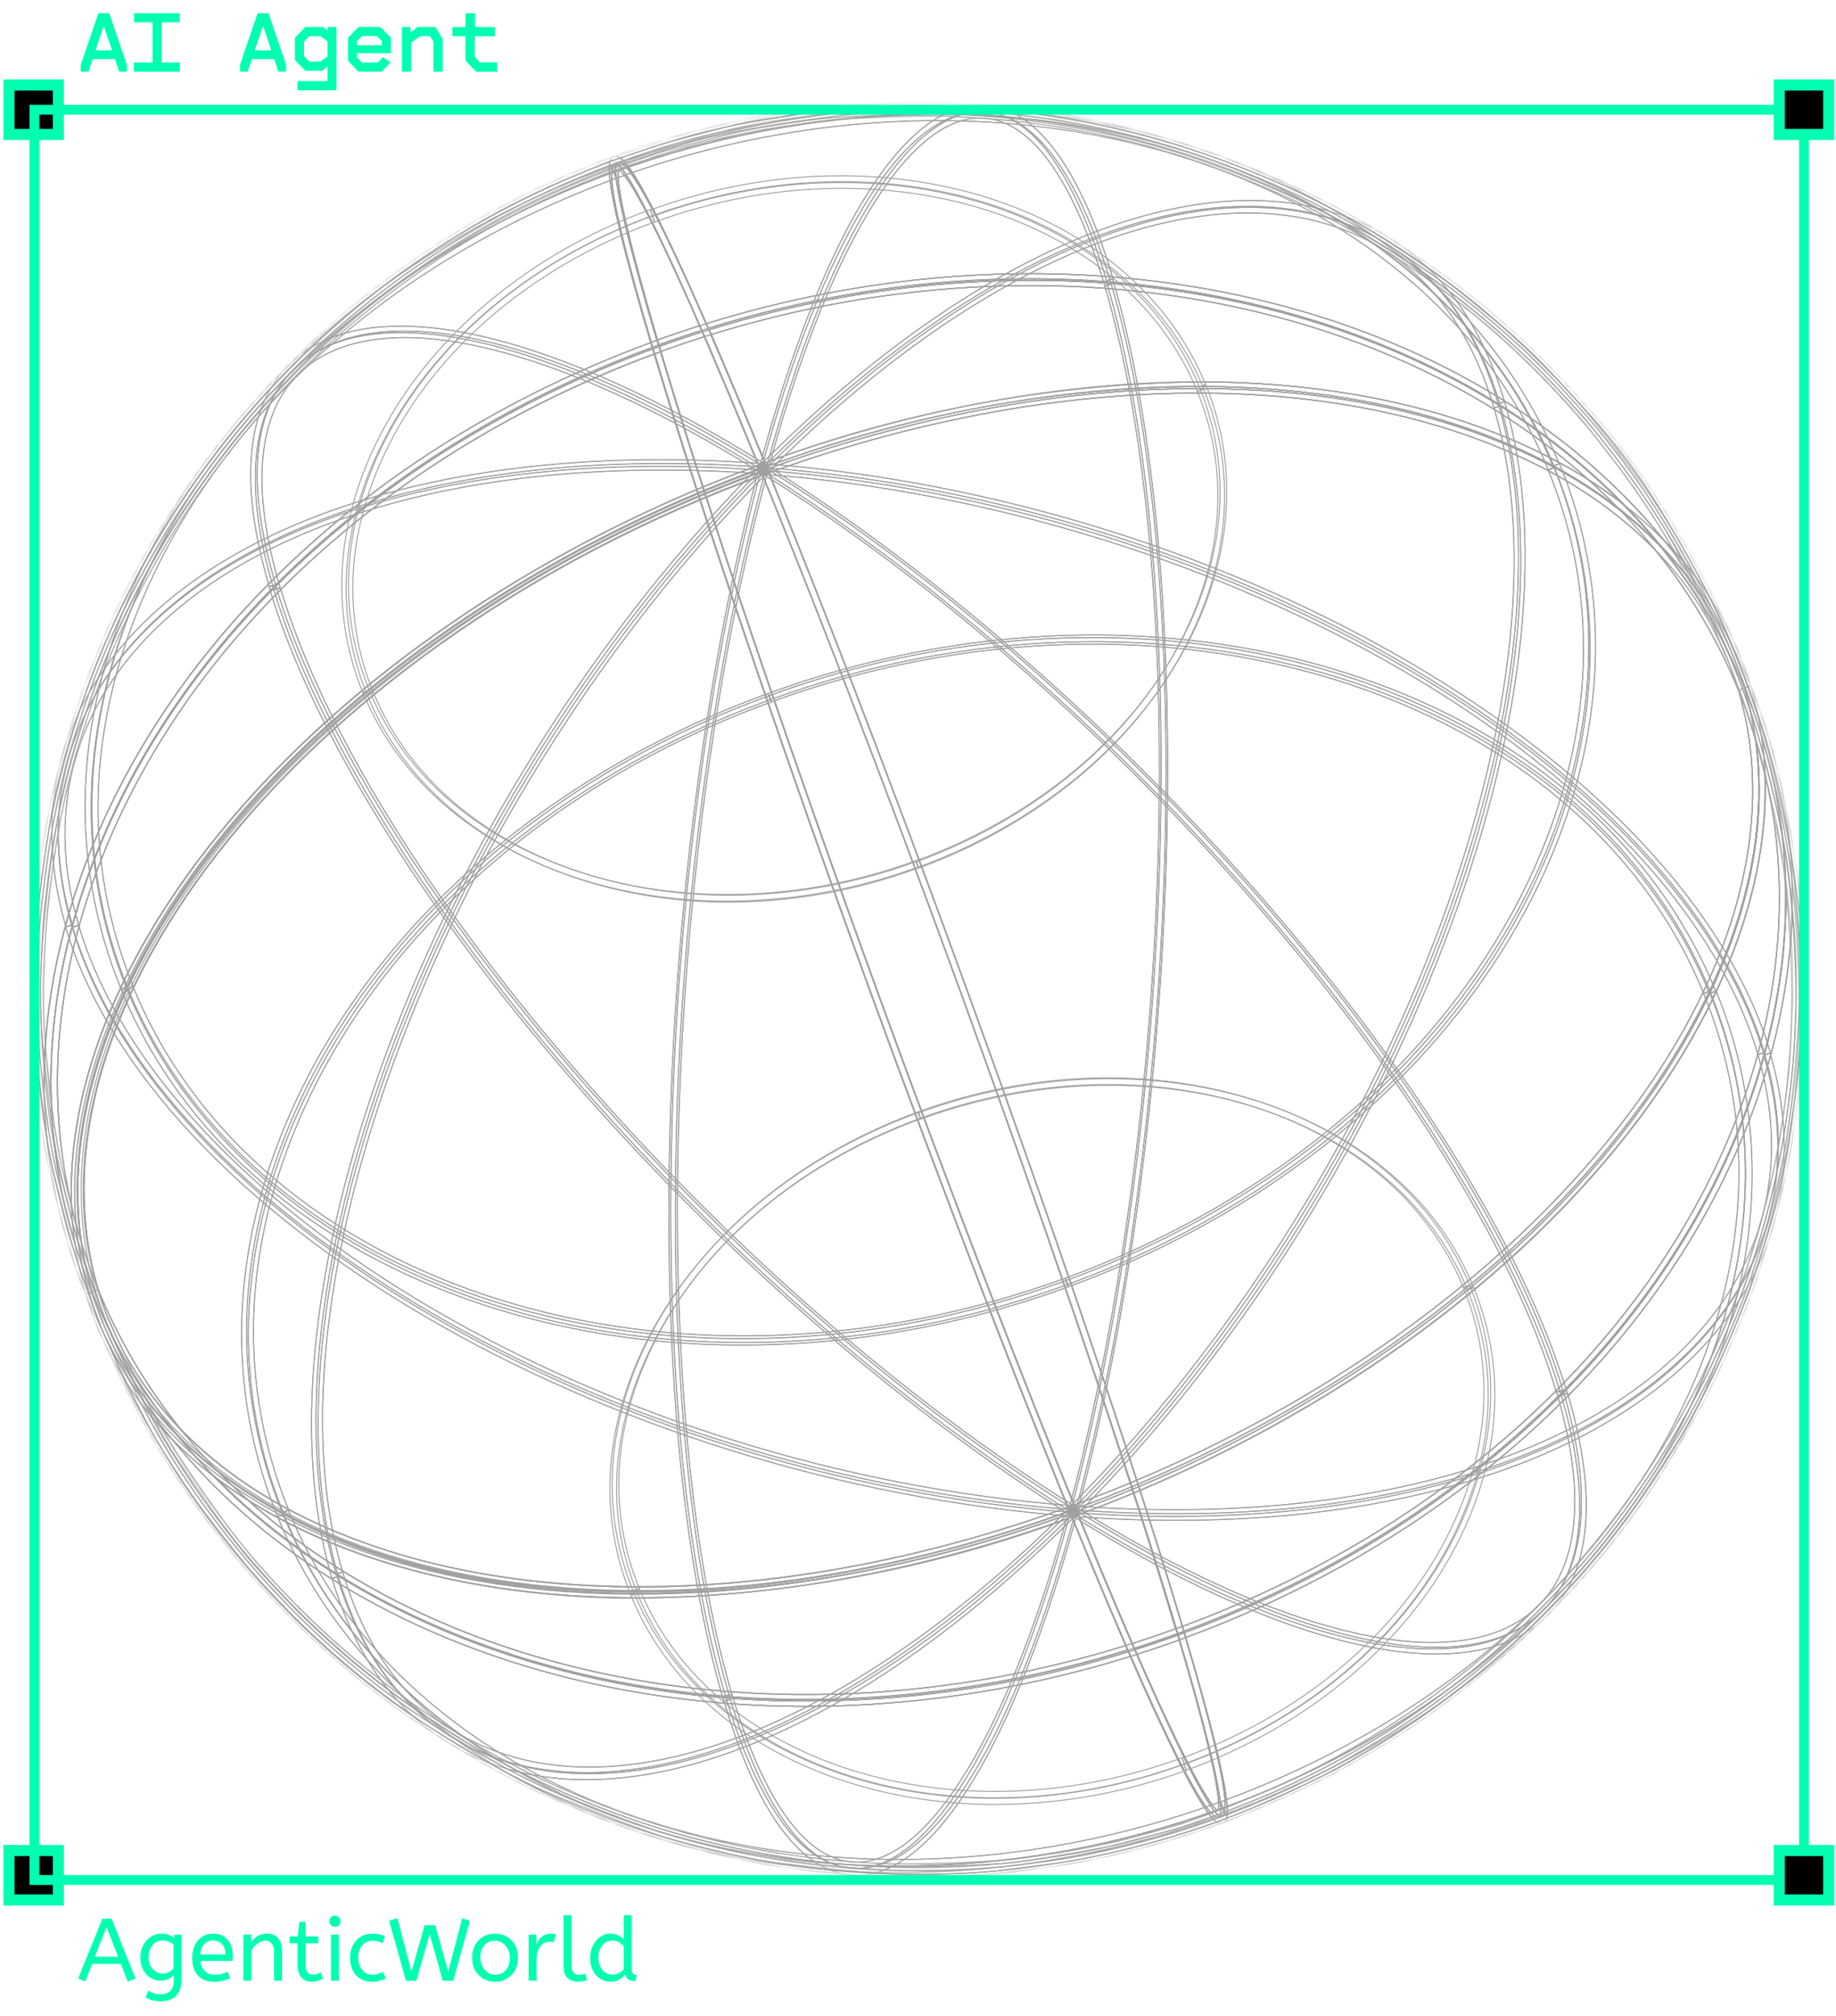 <svg width="205" height="225" viewBox="0 0 205 225" fill="none" xmlns="http://www.w3.org/2000/svg">
<mask id="mask0_1768_2268" style="mask-type:luminance" maskUnits="userSpaceOnUse" x="4" y="12" width="197" height="197">
<path d="M196.489 82.688C197.81 87.295 198.834 91.983 199.556 96.721C200.219 101.843 200.547 107.002 200.537 112.166C200.171 131.953 193.821 151.165 182.323 167.273C179.654 171.074 176.704 174.67 173.497 178.03C170.46 181.241 167.201 184.235 163.744 186.988C157.108 192.269 149.822 196.677 142.066 200.106C134.928 202.996 133.438 203.592 130.14 204.452C128.319 204.938 125.914 205.677 124.061 206.041C120.431 206.736 115.566 207.619 111.925 207.994C103.233 208.833 94.468 208.495 85.867 206.99C81.232 206.186 76.661 205.054 72.186 203.603C67.358 202.022 62.656 200.079 58.12 197.789C56.267 196.807 53.795 195.505 52.008 194.402C49.57 192.891 46.337 190.805 44.054 189.073C39.248 185.483 34.773 181.469 30.683 177.081C29.138 175.404 27.119 173.131 25.751 171.322C23.633 168.52 20.941 164.703 19.065 161.735C16.386 157.171 13.995 152.443 11.905 147.58C11.442 146.477 11.034 145.264 10.67 144.072C1.182 112.078 34.709 71.071 85.392 52.569C34.709 71.071 1.182 112.144 10.67 144.072C11.034 145.264 11.442 146.433 11.905 147.58C10.515 144.072 8.419 137.861 7.967 135.908C7.437 133.58 6.599 130.513 6.213 128.185C5.639 124.71 5.109 120.044 4.778 116.546C4.486 112.905 4.464 109.247 4.712 105.602C5.068 100.59 5.687 95.6 6.566 90.653C7.171 87.454 7.99 84.299 9.015 81.209C9.732 79.168 10.614 76.421 11.431 74.424C12.424 71.975 13.814 68.743 15.039 66.415C17.266 61.967 19.848 57.705 22.761 53.672C25.444 49.882 28.393 46.287 31.587 42.916C34.617 39.697 37.88 36.706 41.351 33.969C44.683 31.307 48.184 28.863 51.832 26.654C55.423 24.459 59.165 22.52 63.029 20.851C64.795 20.134 67.123 19.075 68.932 18.479C76.654 15.931 77.283 15.721 81.067 14.916C84.852 14.11 89.562 13.426 93.203 12.963C95.079 12.72 97.616 12.676 99.514 12.555C103.789 12.429 108.067 12.58 112.322 13.007C116.783 13.446 121.207 14.202 125.561 15.269C130.224 16.387 134.794 17.863 139.23 19.682C152.618 25.065 164.643 33.355 174.435 43.953C175.957 45.63 177.987 47.892 179.366 49.712C181.781 52.774 184.014 55.975 186.052 59.299C188.402 63.436 191.27 69.107 193.201 73.454C194.456 76.472 195.554 79.555 196.489 82.688Z" fill="white"/>
</mask>
<g mask="url(#mask0_1768_2268)">
<path d="M90.073 189.868C53.975 189.868 22.025 172.967 10.275 144.216C0.721 112.046 34.337 70.796 85.24 52.217L85.582 52.096L85.715 52.427C101.822 91.868 122.651 149.942 132.139 181.903L132.239 182.245L131.908 182.355C118.509 187.287 104.35 189.83 90.073 189.868ZM85.13 53.066C34.811 71.568 1.571 112.3 10.981 143.985C26.956 183.117 80.883 200.051 131.235 181.804C121.791 149.865 101.149 92.32 85.13 53.044V53.066Z" stroke="#A0A0A0" stroke-width="0.11" stroke-miterlimit="10"/>
<path d="M81.4 100.693C63.13 100.693 46.935 92.132 40.988 77.525L41.672 77.238C49.726 96.942 76.91 105.426 102.284 96.17L102.549 96.865C95.778 99.368 88.62 100.664 81.4 100.693Z" stroke="#A0A0A0" stroke-width="0.11" stroke-miterlimit="10"/>
<path d="M83.099 149.843C51.921 149.843 24.307 135.247 14.168 110.402L14.852 110.115C28.687 143.974 75.376 158.57 118.943 142.661L119.197 143.367C107.634 147.614 95.417 149.806 83.099 149.843Z" stroke="#A0A0A0" stroke-width="0.11" stroke-miterlimit="10"/>
<path d="M37.546 175.693C28.025 143.633 49.351 88.283 85.074 52.307L85.603 52.836C50.046 88.636 28.808 143.611 38.263 175.472L37.546 175.693Z" stroke="#A0A0A0" stroke-width="0.11" stroke-miterlimit="10"/>
<path d="M81.004 189.296C71.505 157.302 73.281 95.918 84.976 52.494L85.693 52.693C74.031 96.028 72.255 157.225 81.721 189.108L81.004 189.296Z" stroke="#A0A0A0" stroke-width="0.11" stroke-miterlimit="10"/>
<path d="M131.498 182.5L131.388 182.113C121.9 150.175 101.093 92.122 84.996 52.714L84.842 52.35L85.206 52.218C117.387 40.457 149.823 40.082 171.965 51.225C183.692 57.127 191.603 65.975 194.824 76.82C201.443 93.126 200.903 111.021 193.158 128.551C182.622 152.381 160.282 171.986 131.873 182.356L131.498 182.5ZM85.824 52.791C101.843 92.056 122.473 149.59 131.994 181.529C160.028 171.18 182.071 151.741 192.474 128.253C200.142 110.921 200.715 93.214 194.118 77.074C190.941 66.394 183.174 57.701 171.623 51.898C149.757 40.899 117.707 41.23 85.824 52.791Z" stroke="#A0A0A0" stroke-width="0.11" stroke-miterlimit="10"/>
<path d="M102.55 96.899L102.285 96.204C116.473 91.019 127.66 81.244 132.878 69.362C136.717 60.669 137.004 51.799 133.695 43.701L134.39 43.414C137.777 51.699 137.49 60.779 133.551 69.671C128.267 81.73 116.925 91.648 102.55 96.899Z" stroke="#A0A0A0" stroke-width="0.11" stroke-miterlimit="10"/>
<path d="M119.197 143.366L118.944 142.66C143.292 133.768 162.433 116.977 171.447 96.589C178.066 81.629 178.563 66.371 172.87 52.459L173.554 52.184C179.324 66.305 178.828 81.772 172.131 96.909C163.029 117.462 143.711 134.397 119.197 143.366Z" stroke="#A0A0A0" stroke-width="0.11" stroke-miterlimit="10"/>
<path d="M173.795 155.414C164.329 123.541 124.558 77.547 85.139 52.879L85.536 52.25C125.087 76.996 164.969 123.177 174.512 155.193L173.795 155.414Z" stroke="#A0A0A0" stroke-width="0.11" stroke-miterlimit="10"/>
<path d="M196.291 117.715C186.847 85.908 137.058 56.849 85.305 52.932L85.36 52.193C137.4 56.121 187.487 85.423 197.008 117.494L196.291 117.715Z" stroke="#A0A0A0" stroke-width="0.11" stroke-miterlimit="10"/>
<path d="M194.119 77.073C191.794 71.395 188.646 66.09 184.775 61.33C180.946 57.477 176.501 54.289 171.624 51.897C149.67 40.864 117.455 41.229 85.461 52.923L85.13 53.044L84.998 52.713C82.516 46.645 80.419 41.681 78.632 37.577C76.911 38.129 75.19 38.717 73.469 39.342L73.094 39.474L72.984 39.099C66.96 18.822 68.218 18.381 68.824 18.138C69.431 17.895 70.7 17.509 79.051 36.639C120.677 23.698 163.681 34.135 185.316 60.778C189.742 65.26 193.006 70.755 194.826 76.786L194.119 77.073ZM133.673 43.137C148.015 43.137 161.254 45.829 171.966 51.224C174.974 52.727 177.834 54.511 180.505 56.553C158.021 33.682 118.117 25.342 79.349 37.356C81.103 41.372 83.156 46.237 85.549 52.096C100.955 46.36 117.236 43.329 133.673 43.137ZM69.089 18.866C68.868 19.373 68.791 22.275 73.579 38.471C75.168 37.897 76.757 37.367 78.345 36.86C71.472 21.15 69.541 19.142 69.089 18.943V18.866Z" stroke="#A0A0A0" stroke-width="0.11" stroke-miterlimit="10"/>
<path d="M133.695 43.7C125.653 23.997 98.48 15.502 73.105 24.78L72.852 24.074C98.601 14.663 126.215 23.346 134.413 43.414L133.695 43.7Z" stroke="#A0A0A0" stroke-width="0.11" stroke-miterlimit="10"/>
<path d="M172.87 52.438C159.035 18.59 112.357 3.983 68.779 19.903L68.525 19.197C112.479 3.145 159.587 17.939 173.565 52.162L172.87 52.438Z" stroke="#A0A0A0" stroke-width="0.11" stroke-miterlimit="10"/>
<path d="M85.604 52.836L85.074 52.306C106.952 30.241 130.197 19.683 147.198 23.964C157.127 26.457 164.122 33.838 167.531 45.311L166.814 45.532C163.504 34.312 156.642 27.108 147.021 24.692C130.23 20.455 107.305 30.991 85.604 52.836Z" stroke="#A0A0A0" stroke-width="0.11" stroke-miterlimit="10"/>
<path d="M85.69 52.669L84.973 52.471C91.791 27.151 100.661 12.556 109.321 12.445H109.421C115.268 12.445 120.332 19.065 124.072 31.708L123.355 31.918C119.714 19.66 114.904 13.162 109.421 13.162H109.332C101.157 13.295 92.32 28.056 85.69 52.669Z" stroke="#A0A0A0" stroke-width="0.11" stroke-miterlimit="10"/>
<path d="M10.274 144.215C3.654 127.876 4.173 110.014 11.929 92.44C22.421 68.72 44.629 49.17 72.883 38.756C66.969 18.82 68.216 18.379 68.823 18.169C69.43 17.96 71.349 17.331 85.68 52.37L85.824 52.734L85.46 52.866C34.965 71.302 1.547 112.143 10.98 143.906L10.274 144.215ZM69.088 18.942C68.856 19.46 68.79 22.395 73.699 38.932L73.799 39.263L73.468 39.385C45.247 49.689 23.061 69.172 12.613 92.793C5.795 108.238 4.581 123.893 9.027 138.533C4.703 107.455 37.127 69.945 84.842 52.392C72.596 22.384 69.661 19.195 69.088 18.942Z" stroke="#A0A0A0" stroke-width="0.11" stroke-miterlimit="10"/>
<path d="M40.989 77.557C37.602 69.272 37.889 60.192 41.827 51.3C47.156 39.253 58.453 29.324 72.828 24.072L73.082 24.778C58.905 29.953 47.707 39.738 42.5 51.609C38.661 60.303 38.374 69.184 41.673 77.271L40.989 77.557Z" stroke="#A0A0A0" stroke-width="0.11" stroke-miterlimit="10"/>
<path d="M14.169 110.4C8.399 96.279 8.895 80.811 15.592 65.675C24.694 45.099 43.99 28.165 68.548 19.195L68.801 19.901C44.453 28.794 25.312 45.585 16.298 65.973C9.679 80.922 9.193 96.191 14.875 110.102L14.169 110.4Z" stroke="#A0A0A0" stroke-width="0.11" stroke-miterlimit="10"/>
<path d="M30.573 65.81C26.922 53.498 28.124 44.617 34.048 40.115C43.106 33.209 62.358 37.755 85.537 52.251L85.14 52.88C62.236 38.538 43.305 34.004 34.501 40.744C28.841 45.047 27.727 53.652 31.29 65.633L30.573 65.81Z" stroke="#A0A0A0" stroke-width="0.11" stroke-miterlimit="10"/>
<path d="M8.068 103.507C4.758 92.298 6.689 81.795 13.683 73.124C26.227 57.579 53.003 49.746 85.394 52.162L85.339 52.901C53.256 50.485 26.679 58.197 14.301 73.554C7.461 82.027 5.563 92.309 8.785 103.253L8.068 103.507Z" stroke="#A0A0A0" stroke-width="0.11" stroke-miterlimit="10"/>
<path d="M136.055 202.876C135.36 202.876 133.463 201.364 126.027 184.33C84.391 197.271 41.375 186.824 19.752 160.169C15.329 155.693 12.071 150.2 10.264 144.172L10.97 143.93C13.29 149.599 16.431 154.896 20.292 159.651C24.12 163.514 28.569 166.706 33.454 169.095C55.419 180.127 87.623 179.763 119.617 168.08L119.959 167.958L120.091 168.289C122.574 174.357 124.67 179.322 126.446 183.426C128.175 182.874 129.899 182.286 131.62 181.661L131.995 181.528L132.106 181.903C138.118 202.17 136.861 202.611 136.265 202.865C136.196 202.881 136.125 202.885 136.055 202.876ZM126.744 184.121C133.606 199.831 135.57 201.872 136 202.104C136.221 201.596 136.298 198.695 131.499 182.51C129.921 183.073 128.333 183.602 126.744 184.11V184.121ZM24.562 164.428C47.046 187.309 86.972 195.661 125.74 183.646C123.997 179.631 121.945 174.765 119.551 168.907C87.48 180.546 55.199 180.866 33.134 169.768C30.115 168.261 27.245 166.473 24.562 164.428Z" stroke="#A0A0A0" stroke-width="0.11" stroke-miterlimit="10"/>
<path d="M100.452 208.271C69.275 208.271 41.66 193.675 31.522 168.83L32.206 168.555C46.04 202.413 92.73 217.009 136.296 201.1L136.55 201.795C124.989 206.048 112.771 208.24 100.452 208.271Z" stroke="#A0A0A0" stroke-width="0.11" stroke-miterlimit="10"/>
<path d="M65.746 197.966C63.095 197.979 60.453 197.664 57.88 197.029C47.951 194.535 40.967 187.155 37.547 175.692L38.264 175.471C41.574 186.68 48.447 193.884 58.122 196.312C74.87 200.526 97.839 190.012 119.54 168.168L120.069 168.698C101.347 187.497 81.688 197.966 65.746 197.966Z" stroke="#A0A0A0" stroke-width="0.11" stroke-miterlimit="10"/>
<path d="M95.653 208.546C89.806 208.546 84.753 201.927 81.002 189.294L81.719 189.085C85.36 201.331 90.181 207.84 95.653 207.84H95.741C103.927 207.741 112.764 192.99 119.384 168.377L120.112 168.576C113.294 193.95 104.413 208.48 95.752 208.59L95.653 208.546Z" stroke="#A0A0A0" stroke-width="0.11" stroke-miterlimit="10"/>
<path d="M136.054 202.877C135.194 202.877 132.447 200.516 119.396 168.577L119.252 168.213L119.616 168.08C170.122 149.645 203.54 108.792 194.107 77.041L194.802 76.787C201.477 93.126 200.903 110.988 193.158 128.551C182.655 152.282 160.458 171.831 132.204 182.246C138.106 202.181 136.86 202.612 136.264 202.832C136.197 202.86 136.126 202.875 136.054 202.877ZM120.234 168.676C132.491 198.64 135.415 201.773 135.999 202.115C136.22 201.608 136.297 198.662 131.388 182.136L131.288 181.805L131.619 181.683C159.84 171.379 182.015 151.896 192.474 128.275C199.292 112.83 200.495 97.175 196.049 82.535C200.384 113.591 167.982 151.101 120.234 168.654V168.676Z" stroke="#A0A0A0" stroke-width="0.11" stroke-miterlimit="10"/>
<path d="M136.553 201.795L136.299 201.1C160.647 192.208 179.789 175.417 188.802 155.018C195.422 140.069 195.918 124.8 190.225 110.888L190.909 110.602C196.679 124.723 196.183 140.191 189.486 155.338C180.384 175.902 161.1 192.837 136.553 201.795Z" stroke="#A0A0A0" stroke-width="0.11" stroke-miterlimit="10"/>
<path d="M159.952 184.042C149.747 184.042 135.592 178.78 119.551 168.751L119.948 168.112C142.84 182.454 161.772 186.999 170.587 180.247C176.235 175.945 177.35 167.339 173.797 155.369L174.514 155.148C178.166 167.45 176.964 176.331 171.028 180.843C168.237 183.005 164.486 184.042 159.952 184.042Z" stroke="#A0A0A0" stroke-width="0.11" stroke-miterlimit="10"/>
<path d="M131.167 169.249C127.449 169.249 123.62 169.106 119.715 168.808V168.058C151.819 170.485 178.374 162.762 190.764 147.405C197.593 138.932 199.49 128.65 196.28 117.717L196.997 117.496C200.307 128.694 198.387 139.197 191.382 147.868C180.371 161.549 158.317 169.249 131.167 169.249Z" stroke="#A0A0A0" stroke-width="0.11" stroke-miterlimit="10"/>
<path d="M119.539 168.906L119.396 168.575C103.288 129.123 82.47 71.038 72.982 39.099L72.883 38.757L73.214 38.636C124.073 20.057 178.629 37.179 194.802 76.785C204.389 108.956 170.74 150.228 119.87 168.785L119.539 168.906ZM73.799 39.22C83.287 71.126 103.928 128.671 119.958 167.957C170.266 149.456 203.507 108.735 194.107 77.05C178.11 37.896 124.195 20.973 73.799 39.22Z" stroke="#A0A0A0" stroke-width="0.11" stroke-miterlimit="10"/>
<path d="M190.224 110.877C176.389 77.019 129.711 62.423 86.133 78.332L85.879 77.637C129.832 61.585 176.941 76.379 190.919 110.591L190.224 110.877Z" stroke="#A0A0A0" stroke-width="0.11" stroke-miterlimit="10"/>
<path d="M120.014 168.697L119.484 168.167C155.031 132.367 176.268 77.349 166.814 45.531L167.531 45.31C177.052 77.415 155.737 132.72 120.014 168.697Z" stroke="#A0A0A0" stroke-width="0.11" stroke-miterlimit="10"/>
<path d="M120.113 168.533L119.385 168.334C131.046 124.999 132.833 63.802 123.357 31.919L124.074 31.709C133.584 63.703 131.796 125.087 120.113 168.533Z" stroke="#A0A0A0" stroke-width="0.11" stroke-miterlimit="10"/>
<path d="M71.416 177.863C57.074 177.863 43.835 175.171 33.122 169.766C21.384 163.863 13.485 155.015 10.263 144.17C3.644 127.876 4.173 109.97 11.929 92.439C22.465 68.632 44.795 49.016 73.214 38.634L73.578 38.502L73.7 38.888C83.176 70.794 103.995 128.857 120.091 168.287L120.234 168.651L119.87 168.784C104.367 174.595 87.971 177.667 71.416 177.863ZM73.104 39.473C45.059 49.821 23.028 69.26 12.624 92.748C4.957 110.08 4.383 127.787 10.98 143.928C14.147 154.596 21.924 163.29 33.464 169.093C55.342 180.125 87.391 179.772 119.263 168.21C103.233 128.924 82.603 71.401 73.104 39.473Z" stroke="#A0A0A0" stroke-width="0.11" stroke-miterlimit="10"/>
<path d="M31.523 168.829C25.753 154.718 26.249 139.251 32.946 124.103C42.047 103.528 61.343 86.593 85.901 77.635L86.155 78.33C61.806 87.222 42.665 104.013 33.652 124.401C27.032 139.361 26.547 154.63 32.229 168.531L31.523 168.829Z" stroke="#A0A0A0" stroke-width="0.11" stroke-miterlimit="10"/>
<path d="M119.551 168.752C79.999 144.006 40.117 97.825 30.574 65.808L31.291 65.588C40.757 97.46 80.518 143.455 119.948 168.112L119.551 168.752Z" stroke="#A0A0A0" stroke-width="0.11" stroke-miterlimit="10"/>
<path d="M119.716 168.807C67.688 164.879 17.601 135.577 8.068 103.506L8.786 103.285C18.24 135.103 68.019 164.151 119.772 168.056L119.716 168.807Z" stroke="#A0A0A0" stroke-width="0.11" stroke-miterlimit="10"/>
<path d="M102.701 208.824C97.017 208.839 91.343 208.352 85.745 207.368C81.089 206.551 76.496 205.412 71.998 203.958C67.152 202.377 62.435 200.426 57.888 198.122C55.825 197.019 53.475 195.794 51.743 194.724C50.242 193.787 46.458 191.415 43.755 189.374C38.929 185.771 34.439 181.739 30.34 177.326C28.861 175.727 26.809 173.432 25.386 171.545C23.18 168.644 20.499 164.782 18.679 161.936C16.072 157.503 13.744 152.912 11.706 148.19L11.496 147.737C11.32 147.318 11.155 146.877 10.989 146.435C9.632 142.861 7.933 137.753 7.536 136.021C7.37 135.304 7.183 134.52 6.984 133.715C6.521 131.829 6.046 129.887 5.771 128.199C5.175 124.58 4.667 119.803 4.336 116.538C4.047 112.867 4.025 109.179 4.27 105.505C4.653 100.526 5.294 95.569 6.19 90.656C6.797 87.436 7.626 84.262 8.672 81.157C8.86 80.616 9.058 80.053 9.257 79.425C9.831 77.737 10.482 75.828 11.088 74.35C11.85 72.463 13.295 68.911 14.707 66.307C16.934 61.848 19.517 57.576 22.43 53.532C25.133 49.721 28.109 46.112 31.333 42.731C34.383 39.503 37.661 36.498 41.141 33.739C44.483 31.064 47.999 28.613 51.666 26.403C55.273 24.2 59.03 22.25 62.908 20.567C63.47 20.346 64.099 20.081 64.739 19.805C66.14 19.21 67.585 18.603 68.832 18.195C76.555 15.635 77.206 15.426 80.968 14.609C84.939 13.76 90.323 13.021 93.169 12.656C94.482 12.491 96.071 12.414 97.582 12.348C98.244 12.348 98.895 12.292 99.48 12.248C103.773 12.122 108.07 12.273 112.344 12.701C116.83 13.146 121.28 13.906 125.66 14.973C130.334 16.09 134.915 17.566 139.362 19.386C152.779 24.768 164.836 33.058 174.666 43.658C176.365 45.533 178.284 47.684 179.619 49.439L179.686 49.538C182.079 52.581 184.289 55.764 186.305 59.07C188.666 63.229 191.556 68.933 193.476 73.257C194.738 76.303 195.843 79.41 196.786 82.569C198.112 87.195 199.144 91.9 199.875 96.657C200.532 101.802 200.856 106.983 200.846 112.169C200.719 121.563 199.206 130.886 196.356 139.838C194.77 144.951 192.751 149.918 190.321 154.688C183.965 167.319 174.955 178.428 163.909 187.255C157.241 192.565 149.918 196.995 142.12 200.439C134.982 203.33 133.493 203.936 130.15 204.852L128.33 205.36C126.862 205.768 125.34 206.187 124.049 206.463C118.897 207.456 114.793 208.118 111.847 208.416C108.808 208.707 105.755 208.843 102.701 208.824ZM12.236 147.439L12.445 147.881C14.462 152.574 16.772 157.136 19.363 161.539C21.172 164.374 23.853 168.213 25.982 171.093C27.394 172.957 29.435 175.241 30.892 176.83C34.97 181.201 39.43 185.199 44.219 188.778C46.9 190.797 50.651 193.191 52.151 194.084C53.861 195.188 56.189 196.379 58.241 197.46C66.927 201.873 76.223 204.963 85.822 206.628C94.392 208.119 103.123 208.453 111.781 207.621C114.705 207.323 118.787 206.672 123.917 205.68C125.174 205.437 126.675 205.007 128.12 204.576C128.771 204.389 129.4 204.212 129.963 204.069C133.272 203.208 134.74 202.601 141.844 199.722C149.567 196.315 156.82 191.928 163.424 186.671C170.493 181.017 176.742 174.408 181.991 167.033C187.945 158.654 192.553 149.397 195.65 139.595C198.456 130.707 199.943 121.456 200.063 112.136C200.074 106.972 199.75 101.812 199.092 96.69C198.373 91.974 197.352 87.309 196.036 82.723C195.219 80.131 193.995 76.214 192.792 73.5C190.872 69.187 188.004 63.516 185.643 59.368C183.623 56.093 181.413 52.94 179.024 49.924L178.957 49.825C177.645 48.093 175.736 45.952 174.048 44.088C164.313 33.6 152.383 25.392 139.108 20.048C134.698 18.231 130.153 16.756 125.516 15.635C121.161 14.587 116.737 13.85 112.278 13.429C108.044 13.002 103.788 12.851 99.535 12.976L97.615 13.076C96.093 13.142 94.515 13.208 93.203 13.374C90.356 13.738 85.005 14.477 81.067 15.315C77.338 16.132 76.709 16.33 68.998 18.879C67.784 19.276 66.35 19.883 64.96 20.467L63.128 21.24C59.289 22.896 55.572 24.824 52.008 27.01C48.359 29.204 44.861 31.64 41.538 34.302C38.081 37.036 34.829 40.019 31.807 43.227C28.609 46.579 25.66 50.16 22.981 53.94C20.1 57.954 17.54 62.188 15.325 66.605C13.968 69.209 12.489 72.739 11.728 74.603C11.133 76.071 10.493 77.968 9.919 79.634C9.72 80.252 9.511 80.837 9.323 81.377C8.298 84.451 7.483 87.592 6.885 90.777C5.994 95.683 5.361 100.632 4.987 105.605C4.74 109.231 4.758 112.87 5.043 116.494C5.351 119.748 5.881 124.503 6.477 128.1C6.742 129.721 7.216 131.641 7.668 133.506C7.878 134.322 8.065 135.116 8.231 135.833C8.396 136.55 8.628 137.312 8.981 138.415C8.725 136.565 8.596 134.7 8.595 132.833C8.595 102.902 40.115 68.668 85.16 52.219L85.414 52.925C40.666 69.264 9.29 103.188 9.29 132.799C9.278 136.579 9.816 140.34 10.89 143.964C11.11 144.703 11.353 145.443 11.618 146.171L12.103 147.439H12.236Z" stroke="#A0A0A0" stroke-width="0.11" stroke-miterlimit="10"/>
</g>
<path d="M11.905 147.582C13.995 152.445 16.386 157.173 19.065 161.737C20.941 164.705 23.633 168.522 25.751 171.324C27.119 173.133 29.138 175.406 30.683 177.083C34.773 181.471 39.248 185.485 44.054 189.075C46.337 190.807 49.57 192.892 52.008 194.404C53.795 195.507 56.267 196.809 58.12 197.791C62.656 200.081 67.358 202.024 72.186 203.605C76.661 205.056 81.232 206.188 85.867 206.992C94.468 208.497 103.233 208.835 111.925 207.996C115.566 207.621 120.431 206.738 124.061 206.043C125.914 205.679 128.319 204.94 130.14 204.454C133.438 203.594 134.928 202.998 142.066 200.108C149.823 196.679 157.108 192.271 163.744 186.99C167.201 184.237 170.46 181.243 173.497 178.032C176.704 174.672 179.654 171.076 182.323 167.275C193.821 151.167 200.171 131.955 200.537 112.168C200.547 107.004 200.219 101.845 199.556 96.723C198.834 91.984 197.81 87.297 196.489 82.69C195.554 79.557 194.456 76.475 193.201 73.456C191.27 69.109 188.402 63.438 186.052 59.301C184.014 55.977 181.781 52.776 179.366 49.714C177.987 47.894 175.957 45.632 174.435 43.955C164.643 33.357 152.618 25.067 139.23 19.684C134.794 17.864 130.224 16.389 125.561 15.271C121.207 14.204 116.783 13.448 112.322 13.009C108.067 12.582 103.789 12.431 99.514 12.557C97.616 12.678 95.079 12.722 93.203 12.965C89.562 13.428 84.852 14.112 81.067 14.918C77.283 15.723 76.654 15.933 68.932 18.481C67.123 19.077 64.795 20.136 63.029 20.853C59.165 22.522 55.423 24.461 51.832 26.656C48.184 28.865 44.683 31.309 41.351 33.971C37.88 36.708 34.617 39.699 31.587 42.918C28.393 46.289 25.444 49.884 22.761 53.675C19.848 57.707 17.266 61.968 15.039 66.417C13.814 68.745 12.424 71.977 11.431 74.426C10.614 76.423 9.732 79.17 9.015 81.211C7.99 84.301 7.171 87.456 6.566 90.655C5.687 95.602 5.068 100.592 4.712 105.604C4.464 109.249 4.486 112.907 4.778 116.548C5.109 120.045 5.639 124.712 6.213 128.187C6.599 130.515 7.437 133.582 7.967 135.91C8.419 137.863 10.515 144.074 11.905 147.582ZM11.905 147.582C11.442 146.479 11.034 145.266 10.67 144.074M11.905 147.582C11.442 146.435 11.034 145.266 10.67 144.074M10.67 144.074C1.182 112.08 34.709 71.073 85.392 52.571C34.709 71.073 1.182 112.146 10.67 144.074Z" stroke="#A0A0A0" stroke-width="0.11" stroke-miterlimit="10"/>
<mask id="mask1_1768_2268" style="mask-type:luminance" maskUnits="userSpaceOnUse" x="4" y="12" width="197" height="197">
<path d="M193.226 73.422C195.841 80.042 195.841 80.042 198.445 90.412C199.215 93.769 199.749 97.175 200.044 100.606C200.458 104.445 200.623 108.307 200.541 112.168C200.419 114.452 200.364 117.486 200.111 119.758C199.757 122.936 199.206 127.172 198.522 130.294C196.43 140.442 192.728 150.189 187.556 159.166C182.666 167.677 176.535 175.412 169.363 182.114C162.895 188.164 155.626 193.298 147.762 197.371C143.997 199.31 140.118 201.015 136.145 202.479C134.335 203.075 131.963 203.98 130.121 204.454C122.718 206.396 121.946 206.595 117.985 207.201C116.143 207.488 113.694 207.874 111.84 207.996C108.144 208.227 103.202 208.393 99.495 208.393C95.245 208.242 91.008 207.833 86.808 207.168C82.185 206.428 77.624 205.348 73.161 203.936C68.89 202.546 64.702 200.914 60.617 199.048C55.501 196.636 50.602 193.787 45.977 190.531C41.292 187.25 36.91 183.558 32.881 179.499C31.326 177.855 29.218 175.693 27.784 173.983C25.688 171.412 22.952 167.926 21.165 165.157C19.874 163.204 18.175 160.567 17.083 158.537C15.384 155.349 13.288 151.002 11.853 147.692C23.779 176.895 70.965 186.306 119.75 168.544C70.965 186.361 23.768 176.895 11.853 147.692C11.037 145.42 9.823 142.43 9.117 140.124C8.257 137.333 7.352 133.505 6.635 130.692C5.874 127.337 5.343 123.935 5.046 120.509C4.633 116.666 4.468 112.8 4.55 108.936C4.671 106.663 4.727 103.618 4.969 101.356C5.322 98.179 5.874 93.931 6.569 90.809C8.658 80.666 12.357 70.923 17.524 61.949C20.061 57.553 22.922 53.352 26.085 49.383C29.047 45.696 32.266 42.224 35.717 38.99C42.188 32.942 49.46 27.811 57.329 23.743C61.093 21.803 64.972 20.097 68.946 18.635C70.755 18.04 73.127 17.124 74.959 16.649C83.145 14.509 83.145 14.509 87.094 13.902C88.926 13.616 91.386 13.229 93.24 13.119C96.935 12.876 101.867 12.711 105.574 12.711C109.824 12.861 114.061 13.27 118.261 13.935C122.884 14.674 127.445 15.754 131.908 17.168C136.182 18.56 140.373 20.192 144.463 22.055C149.574 24.471 154.468 27.32 159.092 30.572C163.778 33.855 168.165 37.547 172.199 41.605C173.743 43.249 175.85 45.411 177.284 47.121C179.381 49.692 182.117 53.178 183.904 55.947C187.602 61.437 190.726 67.293 193.226 73.422Z" fill="white"/>
</mask>
<g mask="url(#mask1_1768_2268)">
<path d="M90.075 189.868C53.977 189.868 22.027 172.967 10.277 144.216C0.723 112.046 34.339 70.796 85.243 52.217L85.585 52.096L85.717 52.427C101.824 91.868 122.653 149.942 132.141 181.903L132.241 182.245L131.91 182.355C118.511 187.287 104.352 189.83 90.075 189.868ZM85.132 53.066C34.813 71.568 1.573 112.3 10.983 143.985C26.958 183.117 80.885 200.051 131.237 181.804C121.793 149.865 101.151 92.32 85.132 53.044V53.066Z" stroke="#A0A0A0" stroke-width="0.11" stroke-miterlimit="10"/>
<path d="M83.101 149.843C51.923 149.843 24.309 135.247 14.17 110.402L14.854 110.115C28.689 143.974 75.378 158.57 118.945 142.661L119.199 143.367C107.636 147.614 95.419 149.806 83.101 149.843Z" stroke="#A0A0A0" stroke-width="0.11" stroke-miterlimit="10"/>
<path d="M37.548 175.693C28.027 143.633 49.353 88.283 85.076 52.307L85.605 52.836C50.048 88.636 28.81 143.611 38.265 175.472L37.548 175.693Z" stroke="#A0A0A0" stroke-width="0.11" stroke-miterlimit="10"/>
<path d="M81.006 189.296C71.507 157.302 73.283 95.918 84.978 52.494L85.695 52.693C74.034 96.028 72.257 157.225 81.723 189.108L81.006 189.296Z" stroke="#A0A0A0" stroke-width="0.11" stroke-miterlimit="10"/>
<path d="M131.5 182.5L131.39 182.113C121.902 150.175 101.095 92.122 84.998 52.714L84.844 52.35L85.208 52.218C117.389 40.457 149.825 40.082 171.967 51.225C183.694 57.127 191.605 65.975 194.826 76.82C201.445 93.126 200.905 111.021 193.16 128.551C182.624 152.381 160.284 171.986 131.875 182.356L131.5 182.5ZM85.826 52.791C101.845 92.056 122.475 149.59 131.996 181.529C160.03 171.18 182.073 151.741 192.476 128.253C200.144 110.921 200.717 93.214 194.12 77.074C190.943 66.394 183.176 57.701 171.625 51.898C149.759 40.899 117.709 41.23 85.826 52.791Z" stroke="#A0A0A0" stroke-width="0.11" stroke-miterlimit="10"/>
<path d="M119.199 143.366L118.946 142.66C143.294 133.768 162.435 116.977 171.449 96.589C178.068 81.629 178.565 66.371 172.872 52.459L173.556 52.184C179.326 66.305 178.83 81.772 172.133 96.909C163.031 117.462 143.713 134.397 119.199 143.366Z" stroke="#A0A0A0" stroke-width="0.11" stroke-miterlimit="10"/>
<path d="M173.797 155.414C164.331 123.541 124.56 77.547 85.141 52.879L85.538 52.25C125.089 76.996 164.971 123.177 174.514 155.193L173.797 155.414Z" stroke="#A0A0A0" stroke-width="0.11" stroke-miterlimit="10"/>
<path d="M196.293 117.715C186.849 85.908 137.06 56.849 85.307 52.932L85.362 52.193C137.402 56.121 187.489 85.423 197.01 117.494L196.293 117.715Z" stroke="#A0A0A0" stroke-width="0.11" stroke-miterlimit="10"/>
<path d="M194.121 77.073C191.796 71.395 188.648 66.09 184.777 61.33C180.948 57.477 176.503 54.289 171.626 51.897C149.672 40.864 117.457 41.229 85.463 52.923L85.132 53.044L85 52.713C82.518 46.645 80.421 41.681 78.634 37.577C76.913 38.129 75.192 38.717 73.471 39.342L73.096 39.474L72.986 39.099C66.962 18.822 68.22 18.381 68.826 18.138C69.433 17.895 70.702 17.509 79.053 36.639C120.679 23.698 163.683 34.135 185.318 60.778C189.744 65.26 193.008 70.755 194.828 76.786L194.121 77.073ZM133.675 43.137C148.017 43.137 161.256 45.829 171.968 51.224C174.976 52.727 177.836 54.511 180.507 56.553C158.023 33.682 118.119 25.342 79.351 37.356C81.105 41.372 83.157 46.237 85.552 52.096C100.957 46.36 117.238 43.329 133.675 43.137ZM69.091 18.866C68.871 19.373 68.793 22.275 73.581 38.471C75.17 37.897 76.759 37.367 78.347 36.86C71.474 21.15 69.543 19.142 69.091 18.943V18.866Z" stroke="#A0A0A0" stroke-width="0.11" stroke-miterlimit="10"/>
<path d="M172.872 52.438C159.037 18.59 112.359 3.983 68.781 19.903L68.528 19.197C112.481 3.145 159.589 17.939 173.567 52.162L172.872 52.438Z" stroke="#A0A0A0" stroke-width="0.11" stroke-miterlimit="10"/>
<path d="M85.606 52.836L85.076 52.306C106.954 30.241 130.199 19.683 147.2 23.964C157.129 26.457 164.124 33.838 167.533 45.311L166.816 45.532C163.506 34.312 156.644 27.108 147.023 24.692C130.232 20.455 107.307 30.991 85.606 52.836Z" stroke="#A0A0A0" stroke-width="0.11" stroke-miterlimit="10"/>
<path d="M85.692 52.669L84.975 52.471C91.793 27.151 100.663 12.556 109.323 12.445H109.423C115.27 12.445 120.334 19.065 124.074 31.708L123.357 31.918C119.716 19.66 114.906 13.162 109.423 13.162H109.334C101.159 13.295 92.322 28.056 85.692 52.669Z" stroke="#A0A0A0" stroke-width="0.11" stroke-miterlimit="10"/>
<path d="M10.276 144.215C3.656 127.876 4.175 110.014 11.931 92.44C22.423 68.72 44.631 49.17 72.885 38.756C66.972 18.82 68.218 18.379 68.825 18.169C69.432 17.96 71.351 17.331 85.683 52.37L85.826 52.734L85.462 52.866C34.967 71.302 1.549 112.143 10.982 143.906L10.276 144.215ZM69.09 18.942C68.858 19.46 68.792 22.395 73.701 38.932L73.8 39.263L73.47 39.385C45.249 49.689 23.062 69.172 12.615 92.793C5.797 108.238 4.583 123.893 9.029 138.533C4.705 107.455 37.129 69.945 84.844 52.392C72.598 22.384 69.663 19.195 69.09 18.942Z" stroke="#A0A0A0" stroke-width="0.11" stroke-miterlimit="10"/>
<path d="M14.171 110.4C8.401 96.279 8.897 80.811 15.594 65.675C24.696 45.099 43.992 28.165 68.55 19.195L68.803 19.901C44.455 28.794 25.314 45.585 16.3 65.973C9.681 80.922 9.195 96.191 14.877 110.102L14.171 110.4Z" stroke="#A0A0A0" stroke-width="0.11" stroke-miterlimit="10"/>
<path d="M30.575 65.81C26.924 53.498 28.126 44.617 34.05 40.115C43.108 33.209 62.36 37.755 85.539 52.251L85.142 52.88C62.238 38.538 43.307 34.004 34.503 40.744C28.843 45.047 27.729 53.652 31.292 65.633L30.575 65.81Z" stroke="#A0A0A0" stroke-width="0.11" stroke-miterlimit="10"/>
<path d="M8.07 103.507C4.76 92.298 6.691 81.795 13.685 73.124C26.229 57.579 53.005 49.746 85.396 52.162L85.341 52.901C53.258 50.485 26.681 58.197 14.303 73.554C7.463 82.027 5.565 92.309 8.787 103.253L8.07 103.507Z" stroke="#A0A0A0" stroke-width="0.11" stroke-miterlimit="10"/>
<path d="M136.057 202.876C135.362 202.876 133.465 201.364 126.029 184.33C84.393 197.271 41.377 186.824 19.754 160.169C15.331 155.693 12.073 150.2 10.266 144.172L10.972 143.93C13.292 149.599 16.433 154.896 20.294 159.651C24.122 163.514 28.571 166.706 33.456 169.095C55.422 180.127 87.625 179.763 119.619 168.08L119.961 167.958L120.094 168.289C122.576 174.357 124.672 179.322 126.448 183.426C128.177 182.874 129.901 182.286 131.622 181.661L131.997 181.528L132.108 181.903C138.12 202.17 136.863 202.611 136.267 202.865C136.198 202.881 136.127 202.885 136.057 202.876ZM126.746 184.121C133.608 199.831 135.572 201.872 136.002 202.104C136.223 201.596 136.3 198.695 131.501 182.51C129.923 183.073 128.335 183.602 126.746 184.11V184.121ZM24.564 164.428C47.048 187.309 86.974 195.661 125.742 183.646C123.999 179.631 121.947 174.765 119.553 168.907C87.482 180.546 55.201 180.866 33.136 169.768C30.117 168.261 27.247 166.473 24.564 164.428Z" stroke="#A0A0A0" stroke-width="0.11" stroke-miterlimit="10"/>
<path d="M100.454 208.271C69.276 208.271 41.662 193.675 31.524 168.83L32.208 168.555C46.042 202.413 92.731 217.009 136.298 201.1L136.552 201.795C124.991 206.048 112.773 208.24 100.454 208.271Z" stroke="#A0A0A0" stroke-width="0.11" stroke-miterlimit="10"/>
<path d="M111.112 200.713C92.832 200.713 76.647 192.152 70.69 177.545L71.385 177.27C79.438 196.973 106.611 205.457 131.997 196.19L132.25 196.885C125.483 199.389 118.328 200.685 111.112 200.713Z" stroke="#A0A0A0" stroke-width="0.11" stroke-miterlimit="10"/>
<path d="M65.748 197.966C63.097 197.979 60.455 197.664 57.882 197.029C47.953 194.535 40.969 187.155 37.549 175.692L38.266 175.471C41.576 186.68 48.449 193.884 58.124 196.312C74.872 200.526 97.841 190.012 119.542 168.168L120.071 168.698C101.349 187.497 81.69 197.966 65.748 197.966Z" stroke="#A0A0A0" stroke-width="0.11" stroke-miterlimit="10"/>
<path d="M95.655 208.546C89.808 208.546 84.755 201.927 81.004 189.294L81.721 189.085C85.362 201.331 90.183 207.84 95.655 207.84H95.743C103.929 207.741 112.766 192.99 119.386 168.377L120.114 168.576C113.296 193.95 104.415 208.48 95.754 208.59L95.655 208.546Z" stroke="#A0A0A0" stroke-width="0.11" stroke-miterlimit="10"/>
<path d="M136.056 202.877C135.196 202.877 132.449 200.516 119.398 168.577L119.254 168.213L119.618 168.08C170.124 149.645 203.542 108.792 194.109 77.041L194.804 76.787C201.479 93.126 200.905 110.988 193.16 128.551C182.657 152.282 160.46 171.831 132.206 182.246C138.108 202.181 136.862 202.612 136.266 202.832C136.199 202.86 136.128 202.875 136.056 202.877ZM120.236 168.676C132.493 198.64 135.417 201.773 136.001 202.115C136.222 201.608 136.299 198.662 131.39 182.136L131.29 181.805L131.621 181.683C159.842 171.379 182.017 151.896 192.476 128.275C199.294 112.83 200.497 97.175 196.051 82.535C200.386 113.591 167.984 151.101 120.236 168.654V168.676Z" stroke="#A0A0A0" stroke-width="0.11" stroke-miterlimit="10"/>
<path d="M136.555 201.795L136.301 201.1C160.649 192.208 179.791 175.417 188.804 155.018C195.424 140.069 195.92 124.8 190.227 110.888L190.911 110.602C196.681 124.723 196.185 140.191 189.488 155.338C180.386 175.902 161.102 192.837 136.555 201.795Z" stroke="#A0A0A0" stroke-width="0.11" stroke-miterlimit="10"/>
<path d="M132.25 196.919L131.996 196.224C146.184 191.05 157.371 181.264 162.578 169.394C166.428 160.7 166.715 151.819 163.406 143.721L164.101 143.445C167.488 151.731 167.19 160.81 163.262 169.691C157.922 181.75 146.625 191.679 132.25 196.919Z" stroke="#A0A0A0" stroke-width="0.11" stroke-miterlimit="10"/>
<path d="M159.954 184.042C149.749 184.042 135.594 178.78 119.553 168.751L119.95 168.112C142.842 182.454 161.774 186.999 170.589 180.247C176.237 175.945 177.352 167.339 173.799 155.369L174.516 155.148C178.168 167.45 176.966 176.331 171.03 180.843C168.239 183.005 164.488 184.042 159.954 184.042Z" stroke="#A0A0A0" stroke-width="0.11" stroke-miterlimit="10"/>
<path d="M131.169 169.249C127.451 169.249 123.622 169.106 119.717 168.808V168.058C151.821 170.485 178.376 162.762 190.766 147.405C197.595 138.932 199.492 128.65 196.282 117.717L196.999 117.496C200.309 128.694 198.389 139.197 191.384 147.868C180.373 161.549 158.319 169.249 131.169 169.249Z" stroke="#A0A0A0" stroke-width="0.11" stroke-miterlimit="10"/>
<path d="M119.541 168.906L119.398 168.575C103.29 129.123 82.472 71.038 72.984 39.099L72.885 38.757L73.216 38.636C124.075 20.057 178.631 37.179 194.804 76.785C204.391 108.956 170.742 150.228 119.872 168.785L119.541 168.906ZM73.801 39.22C83.288 71.126 103.93 128.671 119.96 167.957C170.268 149.456 203.509 108.735 194.109 77.05C178.112 37.896 124.197 20.973 73.801 39.22Z" stroke="#A0A0A0" stroke-width="0.11" stroke-miterlimit="10"/>
<path d="M190.226 110.877C176.391 77.019 129.713 62.423 86.135 78.332L85.881 77.637C129.834 61.585 176.943 76.379 190.921 110.591L190.226 110.877Z" stroke="#A0A0A0" stroke-width="0.11" stroke-miterlimit="10"/>
<path d="M163.405 143.721C155.351 124.017 128.168 115.533 102.793 124.8L102.539 124.094C128.289 114.695 155.903 123.377 164.1 143.445L163.405 143.721Z" stroke="#A0A0A0" stroke-width="0.11" stroke-miterlimit="10"/>
<path d="M120.016 168.697L119.487 168.167C155.033 132.367 176.27 77.349 166.816 45.531L167.533 45.31C177.054 77.415 155.739 132.72 120.016 168.697Z" stroke="#A0A0A0" stroke-width="0.11" stroke-miterlimit="10"/>
<path d="M120.115 168.533L119.387 168.334C131.048 124.999 132.835 63.802 123.359 31.919L124.076 31.709C133.586 63.703 131.798 125.087 120.115 168.533Z" stroke="#A0A0A0" stroke-width="0.11" stroke-miterlimit="10"/>
<path d="M71.418 177.863C57.076 177.863 43.837 175.171 33.124 169.766C21.386 163.863 13.487 155.015 10.265 144.17C3.646 127.876 4.175 109.97 11.931 92.439C22.467 68.632 44.797 49.016 73.216 38.634L73.58 38.502L73.701 38.888C83.178 70.794 103.997 128.857 120.093 168.287L120.236 168.651L119.872 168.784C104.369 174.595 87.973 177.667 71.418 177.863ZM73.106 39.473C45.061 49.821 23.03 69.26 12.626 92.748C4.959 110.08 4.385 127.787 10.982 143.928C14.149 154.596 21.927 163.29 33.466 169.093C55.344 180.125 87.393 179.772 119.265 168.21C103.235 128.924 82.605 71.401 73.106 39.473Z" stroke="#A0A0A0" stroke-width="0.11" stroke-miterlimit="10"/>
<path d="M31.524 168.829C25.755 154.718 26.251 139.251 32.948 124.103C42.049 103.528 61.345 86.593 85.903 77.635L86.157 78.33C61.809 87.222 42.667 104.013 33.654 124.401C27.034 139.361 26.549 154.63 32.231 168.531L31.524 168.829Z" stroke="#A0A0A0" stroke-width="0.11" stroke-miterlimit="10"/>
<path d="M70.689 177.577C67.314 169.292 67.6 160.212 71.528 151.331C76.868 139.272 88.165 129.343 102.54 124.092L102.794 124.798C88.606 129.972 77.419 139.758 72.212 151.629C68.362 160.322 68.075 169.203 71.385 177.301L70.689 177.577Z" stroke="#A0A0A0" stroke-width="0.11" stroke-miterlimit="10"/>
<path d="M119.553 168.752C80.001 144.006 40.119 97.825 30.576 65.808L31.293 65.588C40.759 97.46 80.52 143.455 119.95 168.112L119.553 168.752Z" stroke="#A0A0A0" stroke-width="0.11" stroke-miterlimit="10"/>
<path d="M119.719 168.807C67.69 164.879 17.602 135.577 8.07 103.506L8.788 103.285C18.242 135.103 68.021 164.151 119.774 168.056L119.719 168.807Z" stroke="#A0A0A0" stroke-width="0.11" stroke-miterlimit="10"/>
<path d="M99.583 208.768C95.305 208.633 91.039 208.242 86.807 207.599C82.164 206.837 77.584 205.731 73.105 204.289C68.822 202.886 64.62 201.247 60.517 199.38C55.381 196.952 50.462 194.092 45.811 190.83C41.107 187.52 36.706 183.798 32.66 179.709L31.877 178.882C30.41 177.348 28.766 175.572 27.552 174.138C25.931 172.152 22.908 168.368 20.878 165.312C19.024 162.521 17.645 160.259 16.774 158.615C15.406 156.045 13.795 152.746 12.471 149.844C12.14 149.149 11.82 148.443 11.533 147.726C11.246 147.009 10.96 146.182 10.64 145.343C9.967 143.556 9.261 141.713 8.786 140.136C8.058 137.775 7.308 134.763 6.646 132.104L6.293 130.681C5.536 127.307 5.005 123.887 4.704 120.443C4.274 116.583 4.108 112.698 4.208 108.815C4.208 108.175 4.274 107.458 4.296 106.73C4.373 104.909 4.462 102.846 4.638 101.213C4.98 98.168 5.521 93.866 6.238 90.633C8.341 80.448 12.066 70.667 17.27 61.662C22.174 53.116 28.328 45.352 35.529 38.627C42.025 32.547 49.327 27.39 57.23 23.302C61.008 21.358 64.902 19.648 68.891 18.183L70.744 17.544C72.178 17.036 73.668 16.518 74.936 16.187C83.134 14.046 83.134 14.046 87.072 13.44C88.926 13.142 91.386 12.767 93.25 12.645C96.979 12.402 101.878 12.248 105.474 12.248H105.607C109.871 12.378 114.123 12.773 118.338 13.428C122.964 14.202 127.529 15.308 131.996 16.738C136.284 18.138 140.491 19.777 144.595 21.648C149.735 24.061 154.652 26.922 159.29 30.198C163.982 33.49 168.369 37.197 172.397 41.274L173.202 42.113C174.647 43.646 176.302 45.367 177.505 46.846C179.138 48.843 182.172 52.649 184.191 55.672C187.893 61.206 191.024 67.102 193.535 73.268C196.15 79.888 196.15 79.888 198.764 90.302C199.528 93.679 200.062 97.103 200.364 100.551C200.793 104.408 200.959 108.289 200.86 112.169C200.86 112.842 200.805 113.581 200.772 114.375C200.695 116.162 200.618 118.203 200.441 119.803C200.099 122.87 199.537 127.195 198.842 130.383C196.729 140.566 193.005 150.346 187.809 159.354C185.265 163.767 182.392 167.983 179.215 171.964C176.245 175.668 173.011 179.152 169.539 182.39C163.066 188.45 155.79 193.591 147.916 197.67C144.135 199.612 140.241 201.325 136.255 202.8L134.412 203.429C132.978 203.936 131.489 204.455 130.209 204.786H130.11C126.162 205.982 122.142 206.922 118.073 207.599H117.974C116.187 207.875 113.738 208.261 111.895 208.382C108.133 208.603 103.224 208.768 99.583 208.768ZM16.321 156.243C16.674 156.949 17.027 157.622 17.358 158.251C18.23 159.884 19.565 162.112 21.429 164.87C23.437 167.915 26.449 171.677 28.049 173.696C29.24 175.153 30.884 176.885 32.34 178.407L33.124 179.235C41.113 187.288 50.447 193.885 60.705 198.729C64.775 200.592 68.948 202.221 73.204 203.605C77.651 205.008 82.194 206.084 86.796 206.827C90.979 207.485 95.197 207.89 99.428 208.04H99.583C103.157 208.04 108.056 207.886 111.807 207.643C113.605 207.533 116.043 207.147 117.82 206.871H117.908C121.953 206.23 125.952 205.324 129.878 204.157H129.977C131.224 203.826 132.702 203.307 134.125 202.811L135.99 202.083C139.949 200.625 143.814 198.922 147.563 196.986C155.397 192.945 162.639 187.849 169.087 181.838C172.53 178.623 175.738 175.165 178.685 171.49C181.838 167.54 184.689 163.357 187.213 158.979C192.361 150.034 196.048 140.325 198.136 130.218C198.831 127.062 199.382 122.76 199.724 119.715C199.89 118.137 199.978 116.118 200.044 114.331C200.044 113.57 200.11 112.831 200.143 112.124C200.236 108.278 200.07 104.43 199.647 100.607C199.345 97.2 198.818 93.816 198.069 90.479C195.455 80.064 195.455 80.064 192.862 73.522C190.363 67.408 187.255 61.56 183.584 56.069C181.598 53.057 178.575 49.273 176.964 47.243C175.773 45.787 174.14 44.066 172.695 42.554L171.889 41.716C167.886 37.65 163.522 33.957 158.849 30.683C154.248 27.457 149.375 24.637 144.286 22.255C140.21 20.397 136.034 18.769 131.776 17.378C127.33 15.974 122.787 14.898 118.184 14.157C114.001 13.497 109.783 13.091 105.551 12.943C101.966 12.943 97.012 13.098 93.239 13.34C91.419 13.462 88.97 13.837 87.183 14.124C83.222 14.741 83.222 14.741 75.047 16.86C73.8 17.191 72.333 17.709 70.91 18.206L69.045 18.845C65.099 20.3 61.245 21.995 57.505 23.92C49.66 27.975 42.409 33.091 35.959 39.123C28.822 45.797 22.72 53.498 17.855 61.971C12.689 70.922 8.994 80.644 6.911 90.766C6.205 93.987 5.653 98.257 5.322 101.28C5.146 102.89 5.057 104.942 4.991 106.741C4.991 107.48 4.991 108.197 4.903 108.848C4.805 112.694 4.967 116.542 5.388 120.366C5.694 123.773 6.225 127.156 6.977 130.493L7.33 131.917C7.981 134.564 8.731 137.565 9.448 139.904C9.923 141.46 10.629 143.291 11.302 145.067L12.173 147.439C12.46 148.101 12.769 148.796 13.1 149.513C26.339 177.006 72.245 185.258 119.254 168.213H119.32L119.496 168.147L119.75 168.853C76.227 184.729 33.455 178.915 16.366 156.243H16.321Z" stroke="#A0A0A0" stroke-width="0.11" stroke-miterlimit="10"/>
</g>
<path d="M11.851 147.692C13.286 151.002 15.382 155.349 17.081 158.537C18.173 160.567 19.872 163.204 21.163 165.157C22.95 167.926 25.686 171.412 27.782 173.983C29.216 175.693 31.324 177.855 32.879 179.499C36.908 183.558 41.29 187.25 45.975 190.531C50.6 193.787 55.498 196.636 60.615 199.048C64.7 200.914 68.888 202.546 73.159 203.936C77.622 205.348 82.183 206.428 86.806 207.168C91.006 207.833 95.243 208.242 99.493 208.393C103.2 208.393 108.142 208.227 111.838 207.996C113.692 207.874 116.141 207.488 117.983 207.201C121.944 206.595 122.716 206.396 130.119 204.454C131.961 203.98 134.333 203.075 136.143 202.479C140.116 201.015 143.995 199.31 147.76 197.371C155.624 193.298 162.893 188.164 169.361 182.114C176.533 175.412 182.664 167.677 187.554 159.166C192.726 150.189 196.428 140.442 198.52 130.294C199.204 127.172 199.756 122.936 200.109 119.758C200.362 117.486 200.417 114.452 200.539 112.168C200.622 108.307 200.456 104.445 200.042 100.606C199.747 97.175 199.213 93.769 198.443 90.412C195.839 80.042 195.839 80.042 193.224 73.422C190.724 67.293 187.6 61.437 183.902 55.947C182.115 53.178 179.379 49.692 177.282 47.121C175.848 45.411 173.741 43.249 172.197 41.605C168.163 37.547 163.777 33.855 159.09 30.572C154.466 27.32 149.572 24.471 144.461 22.055C140.371 20.192 136.18 18.56 131.906 17.168C127.443 15.754 122.882 14.674 118.259 13.935C114.059 13.27 109.822 12.861 105.572 12.711C101.865 12.711 96.933 12.876 93.238 13.119C91.384 13.229 88.924 13.616 87.093 13.902C83.143 14.509 83.143 14.509 74.957 16.649C73.126 17.124 70.754 18.04 68.944 18.635C64.97 20.097 61.091 21.803 57.327 23.743C49.458 27.811 42.186 32.942 35.715 38.99C32.264 42.224 29.045 45.696 26.083 49.383C22.921 53.352 20.059 57.553 17.522 61.949C12.354 70.923 8.656 80.666 6.567 90.809C5.872 93.931 5.32 98.179 4.967 101.356C4.725 103.618 4.669 106.663 4.548 108.936C4.466 112.8 4.631 116.666 5.045 120.509C5.341 123.935 5.872 127.337 6.633 130.692C7.35 133.505 8.255 137.333 9.115 140.124C9.822 142.43 11.035 145.42 11.851 147.692ZM11.851 147.692C23.777 176.895 70.963 186.306 119.749 168.544C70.963 186.361 23.767 176.895 11.851 147.692Z" stroke="#A0A0A0" stroke-width="0.11" stroke-miterlimit="10"/>
<mask id="mask2_1768_2268" style="mask-type:luminance" maskUnits="userSpaceOnUse" x="3" y="11" width="199" height="199">
<path d="M11.174 147.859C23.199 177.293 70.749 186.825 119.876 168.82C70.727 186.77 23.199 177.238 11.174 147.859C9.773 144.328 7.665 138.062 7.213 136.098C6.673 133.759 5.823 130.659 5.437 128.287C4.863 124.79 4.334 120.09 3.992 116.56C3.699 112.889 3.677 109.201 3.925 105.527C4.291 100.508 4.917 95.511 5.801 90.556C6.416 87.331 7.246 84.15 8.283 81.035C9 78.972 9.894 76.214 10.71 74.195C11.714 71.735 13.104 68.469 14.34 66.119C16.565 61.645 19.148 57.358 22.063 53.3C24.778 49.472 27.768 45.848 31.01 42.455C34.065 39.214 37.35 36.198 40.84 33.43C44.199 30.755 47.725 28.297 51.398 26.072C55.016 23.863 58.783 21.909 62.673 20.225C64.46 19.508 66.799 18.437 68.62 17.831C76.342 15.271 77.037 15.061 80.755 14.245C84.473 13.429 89.316 12.745 93.012 12.27C94.91 12.039 97.425 11.994 99.378 11.873C103.682 11.747 107.99 11.898 112.275 12.325C121.584 13.265 130.713 15.516 139.392 19.011C144.23 20.95 148.905 23.274 153.37 25.961C155.842 27.473 159.041 29.635 161.391 31.334C163.167 32.625 165.396 34.545 167.106 35.924C181.333 48.262 191.728 64.418 197.059 82.481C198.384 87.126 199.42 91.85 200.159 96.624C200.764 101.792 201.088 106.988 201.13 112.191C201.156 115.824 200.894 119.454 200.346 123.047C199.982 125.253 199.585 128.254 199.1 130.449C198.471 133.34 197.555 137.168 196.628 139.97C195.034 145.104 193.008 150.094 190.572 154.886C188.222 159.586 187.714 160.402 182.849 167.706C180.149 171.545 177.158 175.171 173.902 178.551C170.843 181.784 167.558 184.796 164.072 187.564C157.392 192.901 150.05 197.351 142.228 200.803C136.397 203.344 130.344 205.342 124.146 206.772C120.042 207.709 119.887 207.72 111.844 208.746C109.947 208.989 107.431 209.122 105.479 209.155C91.789 209.592 78.159 207.161 65.464 202.017C62.795 200.973 60.184 199.787 57.642 198.464C53.913 196.434 49.037 193.511 45.507 191.161C40.759 187.859 36.327 184.126 32.268 180.007C27.875 175.565 23.912 170.719 20.43 165.532C18.455 162.543 16.017 158.372 14.395 155.206C13.391 153.055 12.178 150.054 11.174 147.859Z" fill="white"/>
</mask>
<g mask="url(#mask2_1768_2268)">
<path d="M136.291 203.558C135.607 203.558 133.699 202.047 126.197 184.88C84.274 197.899 40.971 187.407 19.182 160.609C14.707 156.098 11.411 150.555 9.584 144.469L10.29 144.215C12.633 149.941 15.807 155.291 19.712 160.09C23.567 163.97 28.041 167.18 32.951 169.589C55.082 180.721 87.539 180.335 119.754 168.574L120.096 168.442L120.228 168.784C122.721 174.885 124.829 179.894 126.627 184.009C128.37 183.457 130.106 182.865 131.834 182.233L132.209 182.1L132.32 182.475C138.388 202.907 137.13 203.349 136.523 203.558C136.446 203.572 136.368 203.572 136.291 203.558ZM126.914 184.649C133.842 200.513 135.74 202.554 136.247 202.786C136.468 202.278 136.556 199.377 131.713 183.027C130.146 183.601 128.547 184.141 126.914 184.649ZM23.981 164.79C46.631 187.848 86.866 196.255 125.899 184.141C124.134 180.092 122.071 175.205 119.666 169.303C87.363 181.019 54.839 181.35 32.609 170.174C29.569 168.673 26.68 166.885 23.981 164.834V164.79Z" stroke="#A0A0A0" stroke-width="0.11" stroke-miterlimit="10"/>
<path d="M111.171 201.398C92.758 201.398 76.452 192.771 70.461 178.097L71.145 177.811C79.254 197.669 106.648 206.208 132.21 196.875L132.463 197.581C125.643 200.086 118.437 201.378 111.171 201.398Z" stroke="#A0A0A0" stroke-width="0.11" stroke-miterlimit="10"/>
<path d="M100.436 209.009C69.027 209.009 41.214 194.303 30.998 169.293L31.682 169.006C45.616 203.107 92.658 217.824 136.49 201.794L136.755 202.489C125.122 206.765 112.83 208.971 100.436 209.009Z" stroke="#A0A0A0" stroke-width="0.11" stroke-miterlimit="10"/>
<path d="M65.475 198.628C62.805 198.643 60.144 198.325 57.554 197.68C47.624 195.175 40.509 187.751 37.067 176.166L37.784 175.957C41.093 187.254 48.044 194.513 57.741 196.918C74.643 201.166 97.767 190.575 119.611 168.576L120.141 169.095C101.33 188.081 81.538 198.628 65.475 198.628Z" stroke="#A0A0A0" stroke-width="0.11" stroke-miterlimit="10"/>
<path d="M95.605 209.285C89.714 209.285 84.573 202.578 80.844 189.879L81.561 189.67C85.235 202.015 90.078 208.535 95.605 208.535H95.694C103.946 208.436 112.849 193.564 119.512 168.818L120.23 169.017C113.367 194.524 104.431 209.219 95.704 209.329L95.605 209.285Z" stroke="#A0A0A0" stroke-width="0.11" stroke-miterlimit="10"/>
<path d="M136.292 203.559C135.431 203.559 132.673 201.198 119.533 169.017L119.379 168.664L119.743 168.531C170.624 149.942 204.284 108.791 194.763 76.786L195.469 76.543C202.188 93.003 201.614 111.03 193.803 128.693C183.234 152.589 160.861 172.282 132.397 182.752C138.355 202.853 137.097 203.294 136.501 203.504C136.435 203.534 136.364 203.553 136.292 203.559ZM120.361 169.094C132.728 199.334 135.663 202.5 136.247 202.787C136.468 202.279 136.556 199.334 131.603 182.642L131.503 182.311L131.823 182.189C160.254 171.808 182.572 152.192 193.13 128.384C200.004 112.851 201.217 97.03 196.727 82.269C201.129 113.59 168.451 151.409 120.361 169.094Z" stroke="#A0A0A0" stroke-width="0.11" stroke-miterlimit="10"/>
<path d="M132.465 197.582L132.211 196.875C146.553 191.657 157.74 181.805 163.025 169.846C166.908 161.075 167.195 152.194 163.863 143.986L164.547 143.699C167.956 152.051 167.669 161.197 163.709 170.177C158.336 182.291 146.95 192.286 132.465 197.582Z" stroke="#A0A0A0" stroke-width="0.11" stroke-miterlimit="10"/>
<path d="M136.81 202.478L136.545 201.783C161.081 192.825 180.355 175.901 189.501 155.359C196.12 140.3 196.661 124.92 190.935 110.887L191.619 110.611C197.422 124.832 196.925 140.399 190.185 155.668C180.962 176.387 161.522 193.454 136.81 202.478Z" stroke="#A0A0A0" stroke-width="0.11" stroke-miterlimit="10"/>
<path d="M160.376 184.605C150.105 184.605 135.84 179.298 119.678 169.16L120.075 168.531C143.144 182.961 162.208 187.551 171.078 180.788C176.804 176.485 177.907 167.814 174.321 155.744L175.039 155.523C178.712 167.924 177.51 176.871 171.53 181.417C168.728 183.557 164.944 184.605 160.376 184.605Z" stroke="#A0A0A0" stroke-width="0.11" stroke-miterlimit="10"/>
<path d="M131.395 169.69C127.629 169.69 123.779 169.543 119.844 169.249V168.509C152.169 170.948 178.933 163.17 191.411 147.702C198.306 139.152 200.237 128.804 196.927 117.76L197.644 117.551C200.954 128.837 199.046 139.428 191.996 148.166C180.941 161.934 158.733 169.69 131.395 169.69Z" stroke="#A0A0A0" stroke-width="0.11" stroke-miterlimit="10"/>
<path d="M119.666 169.349L119.533 169.018C103.304 129.301 82.321 70.763 72.756 38.57L72.656 38.228L72.987 38.118C124.233 19.363 179.185 36.64 195.447 76.544C205.078 108.946 171.176 150.461 119.963 169.216L119.666 169.349ZM73.572 38.692C83.148 70.851 103.944 128.838 120.085 168.4C170.768 149.766 204.262 108.725 194.774 76.831C178.678 37.368 124.354 20.312 73.572 38.692Z" stroke="#A0A0A0" stroke-width="0.11" stroke-miterlimit="10"/>
<path d="M163.863 143.984C155.754 124.126 128.36 115.576 102.798 124.909L102.533 124.214C128.471 114.748 156.294 123.486 164.547 143.697L163.863 143.984Z" stroke="#A0A0A0" stroke-width="0.11" stroke-miterlimit="10"/>
<path d="M190.882 110.886C176.948 76.785 129.895 62.079 86.008 78.098L85.754 77.403C130.027 61.229 177.489 76.134 191.566 110.61L190.882 110.886Z" stroke="#A0A0A0" stroke-width="0.11" stroke-miterlimit="10"/>
<path d="M120.141 169.137L119.611 168.618C155.423 132.553 176.815 77.115 167.283 45.055L168 44.846C177.598 77.138 156.129 132.906 120.141 169.137Z" stroke="#A0A0A0" stroke-width="0.11" stroke-miterlimit="10"/>
<path d="M120.229 168.983L119.512 168.784C131.261 125.14 133.06 63.48 123.517 31.342L124.234 31.133C133.777 63.37 132.012 125.206 120.229 168.983Z" stroke="#A0A0A0" stroke-width="0.11" stroke-miterlimit="10"/>
<path d="M71.19 178.373C56.705 178.373 43.433 175.659 32.577 170.22C20.75 164.274 12.796 155.348 9.541 144.426C2.834 127.999 3.407 109.972 11.218 92.309C21.831 68.314 44.315 48.566 73 38.118L73.375 37.975L73.485 38.361C83.028 70.531 103.99 129.025 120.218 168.742L120.362 169.095L119.998 169.227C104.381 175.079 87.866 178.174 71.19 178.373ZM72.867 38.946C44.624 49.371 22.427 68.909 11.935 92.607C4.213 110.082 3.639 127.911 10.28 144.173C13.48 154.94 21.313 163.7 32.941 169.547C55.006 180.635 87.276 180.293 119.38 168.665C103.24 129.091 82.454 71.127 72.867 38.946Z" stroke="#A0A0A0" stroke-width="0.11" stroke-miterlimit="10"/>
<path d="M70.462 178.095C67.053 169.744 67.34 160.598 71.301 151.617C76.674 139.482 88.059 129.464 102.533 124.18L102.798 124.875C88.456 130.104 77.269 139.956 71.985 151.915C68.101 160.675 67.814 169.622 71.146 177.775L70.462 178.095Z" stroke="#A0A0A0" stroke-width="0.11" stroke-miterlimit="10"/>
<path d="M31 169.28C25.186 155.048 25.682 139.493 32.434 124.213C41.602 103.494 61.041 86.427 85.753 77.402L86.007 78.097C61.482 87.056 42.197 103.979 33.118 124.522C26.498 139.581 25.958 154.96 31.684 168.993L31 169.28Z" stroke="#A0A0A0" stroke-width="0.11" stroke-miterlimit="10"/>
<path d="M119.678 169.194C79.829 144.26 39.615 97.737 30.039 65.489L30.756 65.279C40.288 97.395 80.402 143.742 120.119 168.587L119.678 169.194Z" stroke="#A0A0A0" stroke-width="0.11" stroke-miterlimit="10"/>
<path d="M119.845 169.248C67.43 165.288 16.979 135.776 7.315 103.451L8.032 103.23C17.553 135.291 67.717 164.571 119.845 168.509V169.248Z" stroke="#A0A0A0" stroke-width="0.11" stroke-miterlimit="10"/>
<path d="M89.979 190.454C53.572 190.454 21.423 173.431 9.596 144.46C-0.013 112.079 33.868 70.543 85.091 51.787L85.433 51.666L85.566 51.997C101.783 91.758 122.745 150.23 132.31 182.433L132.409 182.764L132.089 182.885C118.602 187.846 104.35 190.407 89.979 190.454ZM10.291 144.195C26.41 183.636 80.722 200.692 131.505 182.312C121.928 150.152 101.132 92.166 84.992 52.593C34.309 71.237 0.826 112.267 10.291 144.195Z" stroke="#A0A0A0" stroke-width="0.11" stroke-miterlimit="10"/>
<path d="M82.952 150.131C51.542 150.131 23.73 135.425 13.514 110.414L14.198 110.139C28.132 144.251 75.185 158.946 119.006 142.927L119.27 143.622C107.637 147.894 95.345 150.097 82.952 150.131Z" stroke="#A0A0A0" stroke-width="0.11" stroke-miterlimit="10"/>
<path d="M37.068 176.167C27.481 143.865 48.95 88.096 84.938 51.865L85.467 52.384C49.645 88.449 28.264 143.887 37.785 175.947L37.068 176.167Z" stroke="#A0A0A0" stroke-width="0.11" stroke-miterlimit="10"/>
<path d="M80.822 189.877C71.246 157.63 73.099 95.793 84.815 52.027L85.543 52.215C73.794 95.87 71.996 157.53 81.539 189.668L80.822 189.877Z" stroke="#A0A0A0" stroke-width="0.11" stroke-miterlimit="10"/>
<path d="M131.714 183.028L131.604 182.642C122.05 150.471 101.077 91.978 84.849 52.261L84.705 51.908L85.069 51.776C117.494 39.927 150.16 39.574 172.457 50.783C184.284 56.729 192.249 65.654 195.493 76.576C202.2 93.004 201.627 111.031 193.816 128.693C183.203 152.678 160.718 172.437 132.089 182.885L131.714 183.028ZM85.687 52.338C101.839 91.911 122.613 149.876 132.2 182.057C160.454 171.632 182.651 152.093 193.132 128.385C200.854 110.92 201.439 93.081 194.787 76.819C191.598 66.062 183.754 57.303 172.126 51.444C150.083 40.368 117.802 40.699 85.687 52.338Z" stroke="#A0A0A0" stroke-width="0.11" stroke-miterlimit="10"/>
<path d="M119.326 143.608L119.061 142.913C143.597 133.944 162.87 117.031 172.016 96.489C178.636 81.43 179.176 66.04 173.451 52.017L174.135 51.73C179.938 65.951 179.441 81.518 172.7 96.798C163.477 117.506 144.038 134.573 119.326 143.608Z" stroke="#A0A0A0" stroke-width="0.11" stroke-miterlimit="10"/>
<path d="M174.322 155.745C164.779 123.63 124.676 77.282 84.959 52.437L85.356 51.809C125.194 76.731 165.407 123.266 174.995 155.513L174.322 155.745Z" stroke="#A0A0A0" stroke-width="0.11" stroke-miterlimit="10"/>
<path d="M196.982 117.759C187.472 85.765 137.307 56.43 85.168 52.491L85.234 51.752C137.649 55.702 188.101 85.224 197.699 117.549L196.982 117.759Z" stroke="#A0A0A0" stroke-width="0.11" stroke-miterlimit="10"/>
<path d="M194.797 76.819C192.442 71.096 189.264 65.748 185.364 60.943C181.505 57.069 177.032 53.859 172.125 51.444C150.06 40.324 117.559 40.699 85.322 52.471L84.991 52.592L84.859 52.261C82.365 46.16 80.247 41.151 78.46 37.036C76.717 37.588 74.985 38.139 73.242 38.812L72.866 38.945L72.756 38.57C66.688 18.138 67.957 17.696 68.564 17.476C69.171 17.255 70.428 16.781 78.879 36.12C120.802 23.091 164.116 33.594 185.894 60.392C190.364 64.905 193.656 70.448 195.481 76.532L194.797 76.819ZM133.876 42.618C148.372 42.618 161.633 45.333 172.489 50.772C175.534 52.286 178.427 54.089 181.127 56.155C158.478 33.109 118.243 24.702 79.21 36.804C80.964 40.853 83.027 45.741 85.443 51.643C100.948 45.873 117.333 42.823 133.876 42.63V42.618ZM68.784 18.204C68.564 18.711 68.476 21.613 73.319 37.963C74.907 37.389 76.518 36.86 78.118 36.341C71.223 20.488 69.292 18.447 68.829 18.215L68.784 18.204Z" stroke="#A0A0A0" stroke-width="0.11" stroke-miterlimit="10"/>
<path d="M173.396 52.041C159.462 17.928 112.419 3.222 68.522 19.252L68.268 18.557C112.53 2.384 160.002 17.288 174.08 51.754L173.396 52.041Z" stroke="#A0A0A0" stroke-width="0.11" stroke-miterlimit="10"/>
<path d="M85.467 52.383L84.938 51.864C107.002 29.667 130.391 18.998 147.514 23.323C157.443 25.828 164.57 33.252 168.001 44.836L167.284 45.046C163.974 33.749 157.034 26.479 147.337 24.084C130.468 19.782 107.3 30.384 85.467 52.383Z" stroke="#A0A0A0" stroke-width="0.11" stroke-miterlimit="10"/>
<path d="M85.566 52.217L84.838 52.029C91.7 26.522 100.636 11.827 109.363 11.717H109.506C115.398 11.717 120.539 18.424 124.279 31.123L123.562 31.332C119.844 18.943 115.023 12.467 109.506 12.467H109.418C101.133 12.566 92.23 27.427 85.566 52.217Z" stroke="#A0A0A0" stroke-width="0.11" stroke-miterlimit="10"/>
<path d="M9.597 144.459C2.867 127.999 3.441 109.972 11.252 92.309C21.832 68.413 44.195 48.72 72.658 38.25C66.701 18.16 67.958 17.719 68.565 17.498C69.172 17.277 71.07 16.56 85.544 52.008L85.688 52.361L85.323 52.493C34.453 71.072 0.782 112.233 10.303 144.238L9.597 144.459ZM68.83 18.215C68.609 18.723 68.521 21.668 73.475 38.36L73.574 38.691L73.243 38.813C44.812 49.194 22.494 68.799 11.936 92.607C5.063 108.151 3.849 123.972 8.339 138.733C3.926 107.401 36.626 69.593 84.706 51.908C72.349 21.668 69.404 18.502 68.83 18.215Z" stroke="#A0A0A0" stroke-width="0.11" stroke-miterlimit="10"/>
<path d="M13.523 110.39C7.709 96.17 8.205 80.603 14.957 65.334C24.125 44.615 43.553 27.548 68.277 18.523L68.531 19.218C44.006 28.177 24.721 45.1 15.641 65.643C9.022 80.702 8.481 96.081 14.207 110.115L13.523 110.39Z" stroke="#A0A0A0" stroke-width="0.11" stroke-miterlimit="10"/>
<path d="M30.073 65.468C26.388 53.078 27.602 44.12 33.57 39.586C42.716 32.635 62.089 37.214 85.423 51.81L85.026 52.438C61.957 38.008 42.893 33.43 34.012 40.17C28.308 44.517 27.194 53.189 30.779 65.258L30.073 65.468Z" stroke="#A0A0A0" stroke-width="0.11" stroke-miterlimit="10"/>
<path d="M7.369 103.452C4.06 92.166 5.979 81.575 13.029 72.837C25.661 57.171 52.635 49.294 85.236 51.754L85.17 52.493C52.823 50.055 26.08 57.833 13.603 73.3C6.718 81.85 4.777 92.199 8.086 103.231L7.369 103.452Z" stroke="#A0A0A0" stroke-width="0.11" stroke-miterlimit="10"/>
<path d="M102.568 209.528C89.821 209.58 77.188 207.14 65.377 202.346C63.513 201.584 60.005 200.139 57.522 198.771C53.749 196.719 48.851 193.774 45.387 191.446C40.639 188.128 36.208 184.379 32.148 180.248C27.73 175.778 23.748 170.898 20.255 165.674C18.159 162.508 15.754 158.249 14.198 155.315C13.426 153.858 12.632 152.005 11.87 150.284L11.727 149.964C11.407 149.302 11.109 148.64 10.833 147.956C9.432 144.415 7.303 138.115 6.851 136.129C6.685 135.434 6.497 134.662 6.299 133.868C5.836 131.959 5.35 129.973 5.074 128.351C4.468 124.667 3.971 119.867 3.629 116.602C3.334 112.931 3.309 109.244 3.552 105.569C3.936 100.527 4.581 95.508 5.483 90.532C6.099 87.288 6.932 84.089 7.976 80.956C8.174 80.382 8.395 79.754 8.616 79.103C9.178 77.448 9.818 75.572 10.403 74.105C11.186 72.185 12.698 68.589 14.055 66.007C16.288 61.52 18.87 57.215 21.777 53.132C24.511 49.289 27.515 45.646 30.769 42.232C33.835 38.987 37.131 35.967 40.632 33.197C43.998 30.505 47.536 28.036 51.223 25.805C54.866 23.591 58.655 21.627 62.564 19.925C63.138 19.704 63.767 19.439 64.407 19.163C65.819 18.568 67.275 17.95 68.533 17.531C76.333 14.96 76.962 14.751 80.757 13.934C84.739 13.074 90.167 12.323 93.047 11.959C94.371 11.794 95.981 11.717 97.537 11.65L99.434 11.551C103.757 11.424 108.083 11.575 112.387 12.004C126.971 13.464 141.055 18.12 153.637 25.64C155.965 27.063 159.153 29.225 161.679 31.023C162.981 31.972 164.526 33.23 165.894 34.333L167.427 35.591C181.705 47.974 192.137 64.188 197.491 82.313C198.823 86.98 199.862 91.726 200.602 96.523C201.202 101.709 201.53 106.924 201.584 112.145C201.612 115.797 201.347 119.446 200.789 123.056C200.69 123.674 200.591 124.347 200.48 125.042C200.216 126.84 199.896 128.881 199.543 130.492C198.947 133.239 198.02 137.111 197.06 140.046C195.464 145.196 193.43 150.201 190.981 155.006C188.632 159.727 188.124 160.522 183.259 167.836C180.538 171.702 177.524 175.353 174.245 178.758C171.178 182.002 167.886 185.025 164.393 187.805C157.683 193.144 150.312 197.594 142.461 201.044C136.605 203.596 130.526 205.602 124.302 207.034C120.209 207.961 120.054 207.983 112.1 208.998H111.967C109.948 209.252 107.334 209.373 105.557 209.406L102.568 209.528ZM15.643 156.473C17.144 159.231 19.13 162.662 20.873 165.299C24.337 170.466 28.282 175.294 32.655 179.718C36.691 183.811 41.088 187.529 45.795 190.828C49.292 193.145 54.169 196.079 57.931 198.12C60.391 199.455 63.866 200.9 65.719 201.651C78.364 206.779 91.942 209.199 105.58 208.756C107.696 208.731 109.809 208.599 111.912 208.358H112.033C119.955 207.354 120.109 207.332 124.169 206.406C130.35 204.988 136.385 202.997 142.196 200.459C149.984 197.033 157.294 192.608 163.941 187.298C167.413 184.537 170.686 181.536 173.738 178.317C176.975 174.951 179.951 171.344 182.641 167.527C187.528 160.18 188.036 159.419 190.364 154.741C192.8 149.969 194.823 144.998 196.409 139.88C197.358 137.001 198.274 133.128 198.87 130.392C199.223 128.815 199.532 126.785 199.807 124.997C199.907 124.291 200.017 123.618 200.116 123.001C200.659 119.434 200.921 115.83 200.9 112.222C200.847 107.034 200.519 101.853 199.918 96.699C199.183 91.948 198.155 87.246 196.84 82.622C191.535 64.651 181.199 48.573 167.052 36.286L165.519 35.017C164.162 33.914 162.617 32.623 161.348 31.707C158.866 29.92 155.656 27.769 153.35 26.357C137.147 16.6 118.483 11.703 99.578 12.246L97.658 12.335C96.125 12.412 94.536 12.478 93.245 12.643C90.377 13.008 84.971 13.747 81.021 14.607C77.27 15.412 76.608 15.622 68.886 18.182C67.639 18.59 66.194 19.197 64.804 19.792L62.939 20.565C59.062 22.248 55.305 24.198 51.697 26.401C48.01 28.607 44.472 31.055 41.106 33.726C37.627 36.478 34.353 39.48 31.309 42.707C28.088 46.09 25.113 49.699 22.406 53.507C19.494 57.553 16.912 61.825 14.684 66.283C13.338 68.843 11.826 72.428 11.054 74.337C10.469 75.771 9.829 77.646 9.267 79.29C9.046 79.941 8.836 80.581 8.638 81.155C7.598 84.25 6.773 87.412 6.167 90.621C5.271 95.567 4.634 100.557 4.258 105.569C4.014 109.218 4.036 112.879 4.324 116.525C4.622 119.834 5.163 124.567 5.758 128.23C6.034 129.874 6.52 131.838 6.983 133.746C7.181 134.54 7.369 135.313 7.535 136.019C8.653 139.985 9.971 143.892 11.484 147.724C11.76 148.331 12.058 149.015 12.367 149.721C22.649 171.223 52.712 181.086 87.762 176.475C98.581 175.005 109.208 172.367 119.458 168.609L119.657 168.542L119.911 169.237C75.969 185.312 32.81 179.431 15.643 156.473Z" stroke="#A0A0A0" stroke-width="0.11" stroke-miterlimit="10"/>
</g>
<path d="M11.176 147.859C23.201 177.293 70.751 186.825 119.878 168.82C70.729 186.77 23.201 177.238 11.176 147.859ZM11.176 147.859C9.775 144.328 7.667 138.062 7.215 136.098C6.674 133.759 5.825 130.659 5.439 128.287C4.865 124.79 4.336 120.09 3.994 116.56C3.701 112.889 3.679 109.201 3.927 105.527C4.293 100.508 4.919 95.511 5.803 90.556C6.418 87.331 7.248 84.15 8.285 81.035C9.002 78.972 9.896 76.214 10.712 74.195C11.716 71.735 13.106 68.469 14.342 66.119C16.567 61.645 19.149 57.358 22.065 53.3C24.78 49.472 27.77 45.848 31.012 42.455C34.067 39.214 37.352 36.198 40.842 33.43C44.201 30.755 47.727 28.297 51.4 26.072C55.017 23.863 58.785 21.909 62.675 20.225C64.462 19.508 66.801 18.437 68.621 17.831C76.344 15.271 77.039 15.061 80.757 14.245C84.475 13.429 89.318 12.745 93.014 12.27C94.912 12.039 97.427 11.994 99.38 11.873C103.684 11.747 107.992 11.898 112.277 12.325C121.586 13.265 130.715 15.516 139.394 19.011C144.232 20.95 148.907 23.274 153.372 25.961C155.844 27.473 159.043 29.635 161.393 31.334C163.169 32.625 165.398 34.545 167.108 35.924C181.335 48.262 191.73 64.418 197.061 82.481C198.386 87.126 199.422 91.85 200.161 96.624C200.766 101.792 201.09 106.988 201.132 112.191C201.158 115.824 200.896 119.454 200.348 123.047C199.984 125.253 199.587 128.254 199.102 130.449C198.473 133.34 197.557 137.168 196.63 139.97C195.036 145.104 193.01 150.094 190.574 154.886C188.224 159.586 187.716 160.402 182.851 167.706C180.151 171.545 177.16 175.171 173.904 178.551C170.845 181.784 167.56 184.796 164.074 187.564C157.394 192.901 150.052 197.351 142.23 200.803C136.399 203.344 130.346 205.342 124.148 206.772C120.044 207.709 119.889 207.72 111.846 208.746C109.949 208.989 107.433 209.122 105.481 209.155C91.791 209.592 78.16 207.161 65.466 202.017C62.797 200.973 60.186 199.787 57.644 198.464C53.915 196.434 49.039 193.511 45.508 191.161C40.761 187.859 36.329 184.126 32.27 180.007C27.877 175.565 23.914 170.719 20.432 165.532C18.457 162.543 16.019 158.372 14.397 155.206C13.393 153.055 12.18 150.054 11.176 147.859Z" stroke="#A0A0A0" stroke-width="0.11" stroke-miterlimit="10"/>
<mask id="mask3_1768_2268" style="mask-type:luminance" maskUnits="userSpaceOnUse" x="3" y="11" width="199" height="199">
<path d="M136.383 203.183C130.462 205.345 124.348 206.937 118.125 207.938C111.929 208.963 105.645 209.362 99.37 209.129C95.574 208.964 90.544 208.401 86.76 207.905C84.707 207.64 82.016 207.055 80.019 206.57C78.022 206.084 75.065 205.367 73.002 204.65C69.163 203.315 64.088 201.34 60.37 199.719C49.965 194.84 40.498 188.171 32.403 180.015C30.836 178.36 28.707 176.187 27.273 174.421C25.154 171.84 22.407 168.331 20.565 165.595C19.263 163.621 17.553 160.962 16.45 158.877C14.74 155.666 12.633 151.286 11.176 147.944C10.705 146.785 10.293 145.603 9.941 144.402C0.376 112.132 34.146 70.794 85.237 52.116C34.179 70.772 0.409 112.132 9.974 144.314C10.326 145.514 10.738 146.696 11.21 147.855C10.382 145.572 9.169 142.56 8.451 140.232C7.591 137.419 6.675 133.612 5.958 130.733C5.189 127.35 4.651 123.918 4.347 120.462C3.934 116.589 3.768 112.694 3.851 108.801C3.972 106.517 4.027 103.45 4.281 101.166C4.634 97.967 5.197 93.697 5.881 90.553C7.987 80.33 11.712 70.509 16.913 61.461C21.834 52.882 28.015 45.091 35.249 38.348C41.762 32.251 49.082 27.08 57.005 22.98C60.79 21.026 64.692 19.309 68.688 17.838C70.509 17.243 72.903 16.327 74.756 15.841C82.997 13.635 82.997 13.635 86.892 13.072C88.745 12.786 91.216 12.399 93.081 12.278C96.799 12.046 101.786 11.881 105.515 11.881C109.809 12.024 114.09 12.433 118.334 13.105C122.991 13.844 127.587 14.932 132.081 16.36C136.384 17.761 140.605 19.404 144.724 21.28C152.084 24.754 158.987 29.122 165.277 34.288C171.389 39.539 171.389 39.539 177.799 46.611C180.267 49.369 182.51 52.32 184.507 55.437C187.324 59.912 189.902 64.534 192.229 69.282C194.137 73.559 195.784 77.947 197.161 82.422C197.845 84.739 198.661 87.85 199.136 90.211C199.742 93.267 200.316 97.393 200.735 100.482C201.221 104.345 201.387 108.242 201.232 112.132C201.033 116.689 200.482 122.757 199.798 127.269C199.266 130.754 198.477 134.194 197.437 137.562C196.764 139.647 195.947 142.449 195.164 144.501C194.149 147.171 192.66 150.691 191.435 153.272C189.196 157.979 186.576 162.495 183.602 166.776C180.861 170.765 177.815 174.535 174.489 178.051C171.375 181.378 168.027 184.478 164.472 187.329C161.071 190.071 157.492 192.585 153.759 194.853C152.06 195.813 149.854 197.192 148.089 198.031C144.646 199.686 140.002 201.793 136.427 203.161L136.383 203.183Z" fill="white"/>
</mask>
<g mask="url(#mask3_1768_2268)">
<path d="M136.289 203.558C135.605 203.558 133.697 202.047 126.195 184.88C84.272 197.899 40.969 187.407 19.18 160.609C14.705 156.098 11.409 150.555 9.582 144.469L10.288 144.215C12.631 149.941 15.806 155.291 19.71 160.09C23.565 163.97 28.039 167.18 32.949 169.589C55.08 180.721 87.537 180.335 119.752 168.574L120.094 168.442L120.226 168.784C122.72 174.885 124.827 179.894 126.625 184.009C128.368 183.457 130.104 182.865 131.832 182.233L132.207 182.1L132.318 182.475C138.386 202.907 137.128 203.349 136.521 203.558C136.444 203.572 136.366 203.572 136.289 203.558ZM126.912 184.649C133.84 200.513 135.738 202.554 136.245 202.786C136.466 202.278 136.554 199.377 131.711 183.027C130.144 183.601 128.545 184.141 126.912 184.649ZM23.98 164.79C46.629 187.848 86.864 196.255 125.897 184.141C124.132 180.092 122.069 175.205 119.664 169.303C87.361 181.019 54.837 181.35 32.607 170.174C29.567 168.673 26.678 166.885 23.98 164.834V164.79Z" stroke="#A0A0A0" stroke-width="0.11" stroke-miterlimit="10"/>
<path d="M100.434 209.009C69.025 209.009 41.212 194.303 30.996 169.293L31.68 169.006C45.614 203.107 92.656 217.824 136.488 201.794L136.753 202.489C125.12 206.765 112.828 208.971 100.434 209.009Z" stroke="#A0A0A0" stroke-width="0.11" stroke-miterlimit="10"/>
<path d="M65.473 198.628C62.803 198.643 60.142 198.325 57.552 197.68C47.623 195.175 40.507 187.751 37.065 176.166L37.782 175.957C41.091 187.254 48.042 194.513 57.739 196.918C74.641 201.166 97.765 190.575 119.609 168.576L120.139 169.095C101.328 188.081 81.536 198.628 65.473 198.628Z" stroke="#A0A0A0" stroke-width="0.11" stroke-miterlimit="10"/>
<path d="M95.603 209.285C89.712 209.285 84.571 202.578 80.842 189.879L81.559 189.67C85.233 202.015 90.076 208.535 95.603 208.535H95.692C103.944 208.436 112.847 193.564 119.511 168.818L120.228 169.017C113.365 194.524 104.429 209.219 95.703 209.329L95.603 209.285Z" stroke="#A0A0A0" stroke-width="0.11" stroke-miterlimit="10"/>
<path d="M136.292 203.559C135.431 203.559 132.673 201.198 119.533 169.017L119.379 168.664L119.743 168.531C170.625 149.942 204.284 108.791 194.764 76.786L195.47 76.543C202.188 93.003 201.615 111.03 193.804 128.693C183.235 152.589 160.861 172.282 132.397 182.752C138.355 202.853 137.097 203.294 136.501 203.504C136.435 203.534 136.364 203.553 136.292 203.559ZM120.361 169.094C132.728 199.334 135.663 202.5 136.248 202.787C136.468 202.279 136.557 199.334 131.603 182.642L131.504 182.311L131.824 182.189C160.254 171.808 182.573 152.192 193.131 128.384C200.004 112.851 201.217 97.03 196.727 82.269C201.129 113.59 168.451 151.409 120.361 169.094Z" stroke="#A0A0A0" stroke-width="0.11" stroke-miterlimit="10"/>
<path d="M136.808 202.478L136.543 201.783C161.079 192.825 180.353 175.901 189.499 155.359C196.118 140.3 196.659 124.92 190.933 110.887L191.617 110.611C197.42 124.832 196.924 140.399 190.183 155.668C180.96 176.387 161.52 193.454 136.808 202.478Z" stroke="#A0A0A0" stroke-width="0.11" stroke-miterlimit="10"/>
<path d="M160.375 184.605C150.103 184.605 135.838 179.298 119.676 169.16L120.073 168.531C143.142 182.961 162.206 187.551 171.076 180.788C176.802 176.485 177.905 167.814 174.319 155.744L175.037 155.523C178.71 167.924 177.508 176.871 171.528 181.417C168.726 183.557 164.942 184.605 160.375 184.605Z" stroke="#A0A0A0" stroke-width="0.11" stroke-miterlimit="10"/>
<path d="M131.393 169.69C127.627 169.69 123.777 169.543 119.842 169.249V168.509C152.167 170.948 178.932 163.17 191.409 147.702C198.304 139.152 200.235 128.804 196.925 117.76L197.643 117.551C200.952 128.837 199.044 139.428 191.994 148.166C180.939 161.934 158.731 169.69 131.393 169.69Z" stroke="#A0A0A0" stroke-width="0.11" stroke-miterlimit="10"/>
<path d="M119.664 169.349L119.531 169.018C103.303 129.301 82.319 70.763 72.754 38.57L72.654 38.228L72.986 38.118C124.231 19.363 179.183 36.64 195.445 76.544C205.077 108.946 171.174 150.461 119.961 169.216L119.664 169.349ZM73.57 38.692C83.146 70.851 103.942 128.838 120.083 168.4C170.766 149.766 204.26 108.725 194.772 76.831C178.676 37.368 124.352 20.312 73.57 38.692Z" stroke="#A0A0A0" stroke-width="0.11" stroke-miterlimit="10"/>
<path d="M190.88 110.886C176.946 76.785 129.893 62.079 86.006 78.098L85.752 77.403C130.025 61.229 177.487 76.134 191.564 110.61L190.88 110.886Z" stroke="#A0A0A0" stroke-width="0.11" stroke-miterlimit="10"/>
<path d="M120.139 169.137L119.61 168.618C155.421 132.553 176.813 77.115 167.281 45.055L167.998 44.846C177.596 77.138 156.127 132.906 120.139 169.137Z" stroke="#A0A0A0" stroke-width="0.11" stroke-miterlimit="10"/>
<path d="M120.227 168.983L119.51 168.784C131.259 125.14 133.058 63.48 123.515 31.342L124.232 31.133C133.775 63.37 132.01 125.206 120.227 168.983Z" stroke="#A0A0A0" stroke-width="0.11" stroke-miterlimit="10"/>
<path d="M71.188 178.373C56.703 178.373 43.431 175.659 32.575 170.22C20.748 164.274 12.794 155.348 9.539 144.426C2.832 127.999 3.405 109.972 11.216 92.309C21.829 68.314 44.313 48.566 72.998 38.118L73.373 37.975L73.483 38.361C83.026 70.531 103.988 129.025 120.216 168.742L120.36 169.095L119.996 169.227C104.379 175.079 87.864 178.174 71.188 178.373ZM72.865 38.946C44.622 49.371 22.425 68.909 11.933 92.607C4.211 110.082 3.637 127.911 10.278 144.173C13.478 154.94 21.311 163.7 32.939 169.547C55.004 180.635 87.274 180.293 119.378 168.665C103.238 129.091 82.453 71.127 72.865 38.946Z" stroke="#A0A0A0" stroke-width="0.11" stroke-miterlimit="10"/>
<path d="M30.998 169.28C25.184 155.048 25.68 139.493 32.432 124.213C41.6 103.494 61.039 86.427 85.751 77.402L86.005 78.097C61.48 87.056 42.196 103.979 33.116 124.522C26.496 139.581 25.956 154.96 31.682 168.993L30.998 169.28Z" stroke="#A0A0A0" stroke-width="0.11" stroke-miterlimit="10"/>
<path d="M119.676 169.194C79.826 144.26 39.613 97.737 30.037 65.489L30.754 65.279C40.286 97.395 80.4 143.742 120.117 168.587L119.676 169.194Z" stroke="#A0A0A0" stroke-width="0.11" stroke-miterlimit="10"/>
<path d="M119.843 169.248C67.428 165.288 16.977 135.776 7.313 103.451L8.03 103.23C17.551 135.291 67.715 164.571 119.843 168.509V169.248Z" stroke="#A0A0A0" stroke-width="0.11" stroke-miterlimit="10"/>
<path d="M89.977 190.454C53.57 190.454 21.421 173.431 9.595 144.46C-0.015 112.079 33.866 70.543 85.089 51.787L85.431 51.666L85.564 51.997C101.781 91.758 122.743 150.23 132.308 182.433L132.407 182.764L132.087 182.885C118.6 187.846 104.348 190.407 89.977 190.454ZM10.29 144.195C26.408 183.636 80.721 200.692 131.503 182.312C121.927 150.152 101.13 92.166 84.99 52.593C34.307 71.237 0.824 112.267 10.29 144.195Z" stroke="#A0A0A0" stroke-width="0.11" stroke-miterlimit="10"/>
<path d="M82.95 150.131C51.541 150.131 23.728 135.425 13.512 110.414L14.196 110.139C28.13 144.251 75.183 158.946 119.004 142.927L119.269 143.622C107.635 147.894 95.343 150.097 82.95 150.131Z" stroke="#A0A0A0" stroke-width="0.11" stroke-miterlimit="10"/>
<path d="M81.24 100.583C62.827 100.583 46.521 91.956 40.52 77.283L41.215 76.996C49.324 96.854 76.717 105.394 102.279 96.06L102.533 96.766C95.712 99.271 88.506 100.563 81.24 100.583Z" stroke="#A0A0A0" stroke-width="0.11" stroke-miterlimit="10"/>
<path d="M37.066 176.167C27.479 143.865 48.948 88.096 84.936 51.865L85.465 52.384C49.643 88.449 28.262 143.887 37.783 175.947L37.066 176.167Z" stroke="#A0A0A0" stroke-width="0.11" stroke-miterlimit="10"/>
<path d="M80.82 189.877C71.243 157.63 73.097 95.793 84.813 52.027L85.542 52.215C73.792 95.87 71.994 157.53 81.537 189.668L80.82 189.877Z" stroke="#A0A0A0" stroke-width="0.11" stroke-miterlimit="10"/>
<path d="M131.712 183.028L131.602 182.642C122.048 150.471 101.075 91.978 84.847 52.261L84.703 51.908L85.067 51.776C117.492 39.927 150.159 39.574 172.455 50.783C184.282 56.729 192.247 65.654 195.491 76.576C202.198 93.004 201.625 111.031 193.814 128.693C183.201 152.678 160.717 172.437 132.087 182.885L131.712 183.028ZM85.685 52.338C101.837 91.911 122.611 149.876 132.198 182.057C160.452 171.632 182.649 152.093 193.13 128.385C200.852 110.92 201.437 93.081 194.785 76.819C191.596 66.062 183.752 57.303 172.124 51.444C150.081 40.368 117.8 40.699 85.685 52.338Z" stroke="#A0A0A0" stroke-width="0.11" stroke-miterlimit="10"/>
<path d="M119.324 143.608L119.059 142.913C143.595 133.944 162.868 117.031 172.014 96.489C178.634 81.43 179.174 66.04 173.449 52.017L174.133 51.73C179.936 65.951 179.439 81.518 172.698 96.798C163.475 117.506 144.036 134.573 119.324 143.608Z" stroke="#A0A0A0" stroke-width="0.11" stroke-miterlimit="10"/>
<path d="M102.533 96.787L102.279 96.081C116.566 90.862 127.797 81.01 133.093 69.051C136.965 60.291 137.252 51.399 133.92 43.191L134.615 42.904C138.024 51.256 137.738 60.402 133.777 69.382C128.404 81.496 117.019 91.502 102.533 96.787Z" stroke="#A0A0A0" stroke-width="0.11" stroke-miterlimit="10"/>
<path d="M174.32 155.745C164.777 123.63 124.674 77.282 84.957 52.437L85.354 51.809C125.192 76.731 165.406 123.266 174.993 155.513L174.32 155.745Z" stroke="#A0A0A0" stroke-width="0.11" stroke-miterlimit="10"/>
<path d="M196.98 117.759C187.47 85.765 137.305 56.43 85.166 52.491L85.232 51.752C137.647 55.702 188.099 85.224 197.697 117.549L196.98 117.759Z" stroke="#A0A0A0" stroke-width="0.11" stroke-miterlimit="10"/>
<path d="M194.795 76.819C192.44 71.096 189.262 65.748 185.362 60.943C181.503 57.069 177.03 53.859 172.123 51.444C150.058 40.324 117.557 40.699 85.32 52.471L84.989 52.592L84.857 52.261C82.363 46.16 80.245 41.151 78.458 37.036C76.715 37.588 74.983 38.139 73.24 38.812L72.865 38.945L72.754 38.57C66.686 18.138 67.955 17.696 68.562 17.476C69.169 17.255 70.426 16.781 78.877 36.12C120.8 23.091 164.114 33.594 185.892 60.392C190.362 64.905 193.654 70.448 195.479 76.532L194.795 76.819ZM133.874 42.618C148.37 42.618 161.631 45.333 172.487 50.772C175.532 52.286 178.425 54.089 181.126 56.155C158.476 33.109 118.241 24.702 79.208 36.804C80.962 40.853 83.025 45.741 85.442 51.643C100.946 45.873 117.331 42.823 133.874 42.63V42.618ZM68.782 18.204C68.562 18.711 68.474 21.613 73.317 37.963C74.906 37.389 76.516 36.86 78.116 36.341C71.221 20.488 69.29 18.447 68.827 18.215L68.782 18.204Z" stroke="#A0A0A0" stroke-width="0.11" stroke-miterlimit="10"/>
<path d="M173.394 52.041C159.46 17.928 112.417 3.222 68.519 19.252L68.266 18.557C112.528 2.384 160 17.288 174.078 51.754L173.394 52.041Z" stroke="#A0A0A0" stroke-width="0.11" stroke-miterlimit="10"/>
<path d="M133.931 43.215C125.822 23.357 98.418 14.818 72.856 24.151L72.602 23.445C98.528 13.968 126.352 22.717 134.615 42.928L133.931 43.215Z" stroke="#A0A0A0" stroke-width="0.11" stroke-miterlimit="10"/>
<path d="M85.465 52.383L84.936 51.864C107.001 29.667 130.389 18.998 147.512 23.323C157.441 25.828 164.568 33.252 167.999 44.836L167.282 45.046C163.972 33.749 157.033 26.479 147.335 24.084C130.466 19.782 107.298 30.384 85.465 52.383Z" stroke="#A0A0A0" stroke-width="0.11" stroke-miterlimit="10"/>
<path d="M85.564 52.217L84.836 52.029C91.698 26.522 100.634 11.827 109.361 11.717H109.504C115.396 11.717 120.537 18.424 124.277 31.123L123.56 31.332C119.842 18.943 115.021 12.467 109.504 12.467H109.416C101.131 12.566 92.228 27.427 85.564 52.217Z" stroke="#A0A0A0" stroke-width="0.11" stroke-miterlimit="10"/>
<path d="M9.595 144.459C2.865 127.999 3.439 109.972 11.25 92.309C21.83 68.413 44.193 48.72 72.656 38.25C66.699 18.16 67.957 17.719 68.563 17.498C69.17 17.277 71.068 16.56 85.542 52.008L85.686 52.361L85.322 52.493C34.451 71.072 0.78 112.233 10.301 144.238L9.595 144.459ZM68.828 18.215C68.607 18.723 68.519 21.668 73.473 38.36L73.572 38.691L73.241 38.813C44.81 49.194 22.492 68.799 11.934 92.607C5.061 108.151 3.847 123.972 8.337 138.733C3.924 107.401 36.624 69.593 84.704 51.908C72.347 21.668 69.402 18.502 68.828 18.215Z" stroke="#A0A0A0" stroke-width="0.11" stroke-miterlimit="10"/>
<path d="M13.521 110.39C7.707 96.17 8.203 80.603 14.955 65.334C24.123 44.615 43.551 27.548 68.275 18.523L68.529 19.218C44.004 28.177 24.719 45.1 15.639 65.643C9.02 80.702 8.479 96.081 14.205 110.115L13.521 110.39Z" stroke="#A0A0A0" stroke-width="0.11" stroke-miterlimit="10"/>
<path d="M40.518 77.304C37.109 68.953 37.407 59.807 41.367 50.826C46.74 38.691 58.126 28.684 72.6 23.389L72.854 24.095C58.567 29.313 47.336 39.165 42.051 51.124C38.168 59.884 37.881 68.831 41.213 76.984L40.518 77.304Z" stroke="#A0A0A0" stroke-width="0.11" stroke-miterlimit="10"/>
<path d="M30.071 65.468C26.386 53.078 27.6 44.12 33.568 39.586C42.714 32.635 62.087 37.214 85.421 51.81L85.024 52.438C61.955 38.008 42.891 33.43 34.01 40.17C28.306 44.517 27.192 53.189 30.777 65.258L30.071 65.468Z" stroke="#A0A0A0" stroke-width="0.11" stroke-miterlimit="10"/>
<path d="M7.367 103.452C4.058 92.166 5.977 81.575 13.027 72.837C25.659 57.171 52.633 49.294 85.234 51.754L85.168 52.493C52.821 50.055 26.078 57.833 13.601 73.3C6.716 81.85 4.775 92.199 8.084 103.231L7.367 103.452Z" stroke="#A0A0A0" stroke-width="0.11" stroke-miterlimit="10"/>
<path d="M102.721 209.573C101.364 209.573 100.217 209.573 99.323 209.496C96.102 209.352 91.369 208.889 86.68 208.271C84.264 207.951 81.164 207.223 79.906 206.925C78.075 206.484 75.019 205.745 72.857 204.995C68.587 203.505 63.611 201.564 60.191 200.052C49.746 195.125 40.247 188.404 32.125 180.194L31.353 179.388C29.874 177.844 28.209 176.079 26.94 174.589C25.296 172.581 22.251 168.764 20.21 165.675C18.312 162.796 16.9 160.589 16.073 158.923C14.363 155.702 12.234 151.3 10.799 147.957C10.512 147.251 10.237 146.523 9.994 145.751C9.994 145.684 9.939 145.607 9.906 145.53C9.222 143.732 8.516 141.867 8.03 140.278C7.302 137.895 6.541 134.839 5.879 132.159L5.526 130.758C4.757 127.356 4.218 123.906 3.915 120.431C3.489 116.545 3.319 112.634 3.408 108.726C3.408 108.075 3.474 107.369 3.507 106.641C3.573 104.798 3.661 102.713 3.838 101.058C4.18 97.991 4.743 93.644 5.449 90.401C7.547 80.148 11.272 70.297 16.481 61.22C19.044 56.772 21.939 52.524 25.142 48.511C28.132 44.783 31.383 41.274 34.872 38.008C41.42 31.884 48.777 26.686 56.738 22.563C60.546 20.604 64.47 18.88 68.488 17.399L70.341 16.76C71.787 16.252 73.287 15.734 74.567 15.392C82.83 13.24 82.83 13.24 86.802 12.623C88.655 12.336 91.148 11.95 93.024 11.828C96.797 11.585 101.717 11.42 105.336 11.42H105.479C109.773 11.579 114.054 11.992 118.299 12.656C122.978 13.42 127.595 14.526 132.112 15.965C136.432 17.373 140.668 19.027 144.799 20.919C152.197 24.391 159.131 28.776 165.441 33.97C171.575 39.244 171.575 39.244 177.996 46.327C180.482 49.12 182.74 52.108 184.747 55.263C187.569 59.751 190.147 64.387 192.47 69.153C194.384 73.431 196.035 77.823 197.413 82.303C198.063 84.51 198.913 87.698 199.409 90.169C200.038 93.347 200.656 97.793 201.02 100.451C201.504 104.341 201.67 108.263 201.517 112.179C201.307 116.934 200.722 123.035 200.082 127.349C199.545 130.856 198.749 134.318 197.699 137.708C197.501 138.315 197.291 138.977 197.082 139.672C196.563 141.316 195.978 143.191 195.427 144.647C194.324 147.56 192.845 151.013 191.687 153.473C189.423 158.178 186.785 162.694 183.799 166.977C181.043 170.974 177.986 174.755 174.653 178.285C168.508 184.824 161.505 190.499 153.835 195.154L152.136 196.136C150.779 196.93 149.366 197.757 148.142 198.342C146.531 199.114 140.938 201.762 136.447 203.483L136.271 203.152L136.403 203.494C125.576 207.46 114.141 209.509 102.611 209.551L102.721 209.573ZM11.527 147.714C12.962 151.024 15.069 155.437 16.768 158.614C17.639 160.247 18.974 162.498 20.872 165.3C22.891 168.367 25.925 172.162 27.558 174.126C28.76 175.604 30.426 177.347 31.893 178.892L32.666 179.697C36.703 183.785 41.1 187.499 45.805 190.796C50.443 194.066 55.356 196.927 60.489 199.346C63.898 200.846 68.841 202.777 73.099 204.255C75.229 204.995 78.263 205.734 80.083 206.164C81.296 206.462 84.397 207.179 86.78 207.499C91.457 208.117 96.157 208.602 99.356 208.713C105.632 208.949 111.915 208.554 118.112 207.532C124.313 206.532 130.404 204.944 136.304 202.788C139.349 201.619 143.685 199.71 147.943 197.669C149.135 197.095 150.536 196.279 151.882 195.463L153.592 194.47C157.307 192.208 160.871 189.706 164.26 186.979C167.781 184.136 171.099 181.05 174.189 177.745C177.5 174.237 180.539 170.483 183.28 166.514C186.252 162.28 188.882 157.816 191.146 153.164C192.249 150.737 193.761 147.306 194.864 144.416C195.416 142.981 195.967 141.106 196.508 139.473C196.729 138.789 196.938 138.116 197.137 137.509C198.17 134.159 198.955 130.737 199.487 127.271C200.127 122.98 200.7 116.912 200.921 112.179C201.063 108.307 200.897 104.43 200.424 100.584C200.06 97.936 199.443 93.501 198.825 90.346C198.339 87.897 197.49 84.73 196.85 82.623C195.486 78.164 193.846 73.794 191.94 69.539C189.62 64.797 187.042 60.186 184.218 55.726C182.251 52.612 180.037 49.66 177.598 46.9C171.211 39.85 171.211 39.85 165.11 34.61C158.85 29.466 151.975 25.119 144.645 21.669C140.521 19.784 136.292 18.137 131.979 16.738C127.519 15.298 122.957 14.191 118.332 13.428C114.121 12.764 109.873 12.355 105.612 12.203H105.468C101.872 12.203 96.962 12.358 93.2 12.6C91.358 12.722 88.887 13.108 87.077 13.384C83.106 14.002 83.106 14.002 74.942 16.153C73.695 16.473 72.206 17.002 70.772 17.499L68.907 18.139C64.883 19.635 60.956 21.378 57.147 23.357C49.259 27.444 41.969 32.593 35.479 38.659C28.27 45.376 22.114 53.142 17.22 61.695C12.021 70.701 8.297 80.482 6.188 90.666C5.482 93.887 4.93 98.201 4.588 101.257C4.412 102.879 4.334 104.953 4.257 106.773C4.257 107.512 4.257 108.218 4.169 108.869C4.083 112.734 4.26 116.601 4.698 120.442C5.002 123.879 5.533 127.292 6.287 130.658L6.64 132.059C7.17 134.178 7.743 136.472 8.328 138.568C8.081 136.722 7.956 134.86 7.953 132.997C7.953 102.846 39.704 68.358 85.081 51.788L85.334 52.483C40.256 68.943 8.692 103.132 8.692 132.964C8.683 136.777 9.226 140.571 10.303 144.228C10.435 144.68 10.579 145.133 10.733 145.574C11.009 146.324 11.318 147.052 11.527 147.714Z" stroke="#A0A0A0" stroke-width="0.11" stroke-miterlimit="10"/>
</g>
<path d="M136.383 203.185C130.462 205.347 124.348 206.939 118.125 207.94C111.929 208.965 105.645 209.364 99.37 209.131C95.574 208.966 90.544 208.403 86.76 207.907C84.707 207.642 82.016 207.057 80.019 206.572C78.022 206.086 75.065 205.369 73.002 204.652C69.163 203.317 64.088 201.342 60.37 199.721C49.965 194.842 40.498 188.173 32.403 180.017C30.836 178.362 28.707 176.188 27.273 174.423C25.154 171.842 22.407 168.333 20.565 165.597C19.263 163.623 17.553 160.964 16.45 158.879C14.74 155.668 12.633 151.288 11.176 147.946C10.705 146.787 10.293 145.605 9.941 144.404C0.376 112.134 34.146 70.796 85.237 52.118C34.179 70.774 0.409 112.134 9.974 144.316C10.326 145.516 10.738 146.698 11.21 147.857C10.382 145.574 9.169 142.562 8.451 140.234C7.591 137.421 6.675 133.614 5.958 130.735C5.189 127.352 4.651 123.92 4.347 120.464C3.934 116.591 3.768 112.696 3.851 108.803C3.972 106.519 4.027 103.452 4.281 101.168C4.634 97.969 5.197 93.699 5.881 90.555C7.987 80.332 11.712 70.511 16.913 61.462C21.834 52.884 28.015 45.093 35.249 38.35C41.762 32.253 49.082 27.082 57.005 22.981C60.79 21.029 64.692 19.311 68.688 17.84C70.509 17.245 72.903 16.329 74.756 15.843C82.997 13.637 82.997 13.637 86.892 13.074C88.745 12.787 91.216 12.401 93.081 12.28C96.799 12.048 101.786 11.883 105.515 11.883C109.809 12.026 114.09 12.435 118.334 13.107C122.991 13.846 127.587 14.934 132.081 16.362C136.384 17.763 140.605 19.406 144.724 21.282C152.084 24.756 158.987 29.125 165.277 34.29C171.389 39.541 171.389 39.541 177.799 46.613C180.267 49.371 182.51 52.322 184.507 55.439C187.324 59.914 189.902 64.536 192.229 69.284C194.137 73.561 195.784 77.948 197.161 82.424C197.845 84.741 198.661 87.852 199.136 90.213C199.742 93.269 200.316 97.395 200.735 100.484C201.221 104.347 201.387 108.244 201.232 112.134C201.033 116.691 200.482 122.759 199.798 127.271C199.266 130.755 198.477 134.196 197.437 137.564C196.764 139.649 195.947 142.451 195.164 144.503C194.149 147.173 192.66 150.693 191.435 153.274C189.196 157.981 186.576 162.497 183.602 166.778C180.861 170.767 177.815 174.537 174.489 178.053C171.375 181.38 168.027 184.48 164.472 187.331C161.071 190.073 157.492 192.587 153.759 194.855C152.06 195.815 149.854 197.194 148.089 198.033C144.646 199.688 140.002 201.795 136.427 203.163L136.383 203.185Z" stroke="#A0A0A0" stroke-width="0.11" stroke-miterlimit="10"/>
<path d="M6.516 9.49H1V15.006H6.516V9.49Z" fill="black" stroke="#00FFB1" stroke-width="1.236" stroke-miterlimit="10"/>
<path d="M6.516 206.541H1V212.057H6.516V206.541Z" fill="black" stroke="#00FFB1" stroke-width="1.236" stroke-miterlimit="10"/>
<path d="M201.425 12.248H3.846V209.827H201.425V12.248Z" stroke="#00FFB1" stroke-width="1.103" stroke-miterlimit="10"/>
<path d="M204.184 9.49H198.668V15.006H204.184V9.49Z" fill="black" stroke="#00FFB1" stroke-width="1.236" stroke-miterlimit="10"/>
<path d="M204.184 206.541H198.668V212.057H204.184V206.541Z" fill="black" stroke="#00FFB1" stroke-width="1.236" stroke-miterlimit="10"/>
<path d="M14.267 221.169L13.496 219.192H10.294L9.523 221.149L8.722 220.823L11.43 214.151H12.458L15.127 220.823L14.267 221.169ZM10.59 218.401H13.19L11.895 215.08L10.59 218.401ZM17.905 223.364C17.602 223.364 17.305 223.327 17.015 223.255C16.732 223.182 16.478 223.074 16.254 222.929L16.58 222.158C16.738 222.283 16.923 222.385 17.134 222.464C17.345 222.55 17.602 222.593 17.905 222.593C18.373 222.593 18.738 222.467 19.002 222.217C19.272 221.973 19.407 221.581 19.407 221.041V220.408C19.276 220.566 19.084 220.718 18.834 220.863C18.59 221.001 18.297 221.07 17.954 221.07C17.565 221.07 17.196 220.971 16.847 220.774C16.498 220.569 16.214 220.273 15.997 219.884C15.78 219.495 15.671 219.027 15.671 218.48C15.671 217.966 15.776 217.508 15.987 217.106C16.205 216.704 16.494 216.388 16.857 216.157C17.219 215.927 17.618 215.811 18.053 215.811C18.343 215.811 18.607 215.861 18.844 215.96C19.081 216.059 19.285 216.181 19.457 216.325V215.93H20.267V220.952C20.267 221.518 20.169 221.98 19.971 222.336C19.773 222.691 19.496 222.952 19.14 223.117C18.791 223.281 18.379 223.364 17.905 223.364ZM18.152 220.28C18.416 220.28 18.653 220.22 18.864 220.102C19.075 219.983 19.246 219.845 19.378 219.686V216.998C19.233 216.892 19.058 216.797 18.854 216.711C18.649 216.625 18.412 216.583 18.142 216.583C17.872 216.583 17.618 216.655 17.381 216.8C17.144 216.945 16.949 217.156 16.798 217.433C16.653 217.703 16.58 218.036 16.58 218.431C16.58 218.807 16.653 219.133 16.798 219.41C16.949 219.686 17.144 219.901 17.381 220.052C17.618 220.204 17.875 220.28 18.152 220.28ZM23.855 221.189C23.117 221.189 22.531 220.955 22.096 220.487C21.667 220.013 21.453 219.35 21.453 218.5C21.453 217.986 21.549 217.528 21.74 217.126C21.938 216.718 22.211 216.398 22.56 216.167C22.91 215.93 23.315 215.811 23.776 215.811C24.27 215.811 24.679 215.92 25.002 216.138C25.331 216.349 25.578 216.635 25.743 216.998C25.908 217.36 25.99 217.759 25.99 218.194C25.99 218.424 25.98 218.648 25.961 218.866H22.363C22.422 219.347 22.59 219.723 22.867 219.993C23.143 220.263 23.509 220.398 23.964 220.398C24.261 220.398 24.527 220.368 24.765 220.309C25.002 220.243 25.229 220.161 25.447 220.062L25.654 220.823C25.417 220.929 25.15 221.014 24.854 221.08C24.557 221.153 24.224 221.189 23.855 221.189ZM22.353 218.144H25.17C25.17 217.643 25.045 217.258 24.794 216.988C24.544 216.718 24.198 216.583 23.756 216.583C23.374 216.583 23.058 216.718 22.807 216.988C22.557 217.251 22.405 217.637 22.353 218.144ZM27.176 221.07V215.93H28.036V216.79C28.221 216.513 28.454 216.283 28.738 216.098C29.028 215.907 29.37 215.811 29.766 215.811C30.346 215.811 30.777 215.986 31.061 216.335C31.351 216.685 31.496 217.146 31.496 217.719V221.07H30.606V217.818C30.606 217.449 30.517 217.153 30.339 216.928C30.168 216.704 29.927 216.592 29.618 216.592C29.314 216.592 29.028 216.701 28.758 216.919C28.487 217.129 28.257 217.38 28.066 217.67V221.07H27.176ZM34.825 221.189C34.331 221.189 33.939 221.027 33.649 220.705C33.365 220.375 33.224 219.907 33.224 219.301V216.889H32.334V216.118H33.243L33.431 214.497H34.113V216.118H35.537V216.889H34.113V219.37C34.113 219.752 34.192 220.019 34.351 220.171C34.515 220.322 34.71 220.398 34.934 220.398C35.099 220.398 35.253 220.372 35.398 220.319C35.55 220.266 35.688 220.204 35.813 220.131L36.061 220.843C35.929 220.922 35.751 220.998 35.527 221.07C35.303 221.149 35.069 221.189 34.825 221.189ZM36.955 221.07V215.93H37.844V221.07H36.955ZM37.4 215.05C37.228 215.05 37.08 214.988 36.955 214.863C36.836 214.737 36.777 214.592 36.777 214.428C36.777 214.236 36.833 214.085 36.945 213.973C37.057 213.861 37.209 213.805 37.4 213.805C37.571 213.805 37.716 213.867 37.835 213.993C37.96 214.111 38.023 214.256 38.023 214.428C38.023 214.612 37.967 214.764 37.854 214.882C37.742 214.994 37.591 215.05 37.4 215.05ZM41.502 221.189C41.014 221.189 40.586 221.077 40.217 220.853C39.855 220.622 39.574 220.306 39.377 219.904C39.179 219.495 39.08 219.027 39.08 218.5C39.08 218.006 39.179 217.555 39.377 217.146C39.581 216.737 39.871 216.414 40.247 216.177C40.622 215.933 41.064 215.811 41.571 215.811C41.861 215.811 42.115 215.838 42.332 215.891C42.556 215.943 42.771 216.019 42.975 216.118L42.708 216.869C42.523 216.777 42.346 216.711 42.174 216.671C42.009 216.625 41.825 216.602 41.621 216.602C41.159 216.602 40.77 216.77 40.454 217.106C40.145 217.436 39.99 217.894 39.99 218.48C39.99 218.836 40.056 219.159 40.187 219.449C40.319 219.739 40.5 219.97 40.731 220.141C40.968 220.312 41.245 220.398 41.561 220.398C41.812 220.398 42.026 220.372 42.204 220.319C42.382 220.26 42.573 220.177 42.777 220.072L43.054 220.823C42.85 220.935 42.619 221.024 42.362 221.09C42.112 221.156 41.825 221.189 41.502 221.189ZM45.324 221.07L43.446 214.378L44.375 214.082L45.937 220.072L47.41 214.872H48.586L50.049 220.072L51.601 214.111L52.471 214.378L50.603 221.07H49.437L47.974 215.871L46.491 221.07H45.324ZM55.279 221.189C54.792 221.189 54.353 221.077 53.965 220.853C53.576 220.622 53.27 220.306 53.045 219.904C52.828 219.495 52.719 219.027 52.719 218.5C52.719 217.947 52.831 217.469 53.055 217.067C53.279 216.665 53.586 216.355 53.975 216.138C54.363 215.92 54.798 215.811 55.279 215.811C55.761 215.811 56.192 215.92 56.574 216.138C56.963 216.355 57.27 216.665 57.494 217.067C57.724 217.462 57.84 217.933 57.84 218.48C57.84 219.027 57.728 219.505 57.504 219.914C57.279 220.316 56.973 220.629 56.584 220.853C56.202 221.077 55.767 221.189 55.279 221.189ZM55.279 220.398C55.8 220.398 56.205 220.223 56.495 219.874C56.785 219.518 56.93 219.06 56.93 218.5C56.93 218.158 56.858 217.844 56.713 217.561C56.568 217.271 56.37 217.041 56.12 216.869C55.876 216.691 55.596 216.602 55.279 216.602C54.759 216.602 54.353 216.774 54.064 217.116C53.774 217.459 53.629 217.914 53.629 218.48C53.629 218.823 53.701 219.143 53.846 219.439C53.991 219.729 54.185 219.963 54.429 220.141C54.68 220.312 54.963 220.398 55.279 220.398ZM59.023 221.07V215.93H59.883V217.047C59.968 216.83 60.084 216.629 60.228 216.444C60.373 216.253 60.555 216.101 60.772 215.989C60.99 215.871 61.243 215.811 61.533 215.811C61.632 215.811 61.731 215.818 61.83 215.831C61.929 215.838 62.011 215.851 62.077 215.871L61.81 216.79C61.685 216.737 61.537 216.711 61.365 216.711C61.121 216.711 60.887 216.78 60.663 216.919C60.446 217.057 60.265 217.271 60.12 217.561C59.981 217.851 59.912 218.22 59.912 218.668V221.07H59.023ZM64.532 221.189C64.229 221.189 63.956 221.133 63.712 221.021C63.468 220.902 63.274 220.714 63.129 220.457C62.99 220.2 62.921 219.868 62.921 219.459V213.755H63.811V219.37C63.811 219.726 63.883 219.99 64.028 220.161C64.18 220.332 64.388 220.418 64.651 220.418C64.776 220.418 64.898 220.405 65.017 220.378C65.142 220.345 65.248 220.309 65.333 220.27L65.551 220.991C65.432 221.044 65.284 221.09 65.106 221.13C64.934 221.169 64.743 221.189 64.532 221.189ZM68.191 221.189C67.769 221.189 67.383 221.08 67.034 220.863C66.685 220.645 66.408 220.339 66.204 219.943C65.999 219.541 65.897 219.07 65.897 218.53C65.897 218.009 65.999 217.545 66.204 217.136C66.415 216.727 66.691 216.405 67.034 216.167C67.383 215.93 67.766 215.811 68.181 215.811C68.523 215.811 68.817 215.881 69.06 216.019C69.311 216.157 69.505 216.299 69.644 216.444V213.755H70.533V219.825C70.533 220.075 70.593 220.24 70.711 220.319C70.836 220.392 70.972 220.428 71.117 220.428L70.929 221.12C70.303 221.12 69.92 220.869 69.782 220.368C69.637 220.573 69.433 220.761 69.169 220.932C68.912 221.103 68.586 221.189 68.191 221.189ZM68.388 220.398C68.632 220.398 68.863 220.342 69.08 220.23C69.304 220.111 69.492 219.96 69.644 219.775V217.225C69.518 217.067 69.344 216.922 69.12 216.79C68.896 216.652 68.648 216.583 68.378 216.583C68.062 216.583 67.785 216.668 67.548 216.84C67.311 217.011 67.126 217.242 66.994 217.531C66.869 217.815 66.807 218.138 66.807 218.5C66.807 218.863 66.876 219.189 67.014 219.479C67.153 219.762 67.34 219.986 67.578 220.151C67.822 220.316 68.092 220.398 68.388 220.398Z" fill="#00FFB1"/>
<path d="M10.976 1.476H12.201L14.159 7.229V8H13.299L12.834 6.596H10.343L9.878 8H9.018V7.229L10.976 1.476ZM11.539 2.998L10.669 5.618H12.508L11.628 2.998H11.539ZM20.086 8H14.946V6.982H17.031V2.494H14.965V1.476H20.066V2.494H18.069V6.982H20.086V8ZM28.757 1.476H29.983L31.94 7.229V8H31.08L30.616 6.596H28.125L27.66 8H26.8V7.229L28.757 1.476ZM29.321 2.998L28.451 5.618H30.289L29.41 2.998H29.321ZM34.101 7.901L32.925 6.695V4.224L34.101 3.008H36.078L36.562 3.423H36.602L36.612 3.008H37.571V10.076H33.221V9.048H36.572V7.437H36.523L35.989 7.901H34.101ZM33.943 4.649V6.26L34.546 6.873H35.762L36.572 6.29V4.629L35.801 4.046H34.546L33.943 4.649ZM42.618 8H40.028L38.852 6.784V4.214L40.028 3.008H42.47L43.646 4.214V5.934H39.85V6.409L40.434 6.982H42.173L42.757 6.389L43.626 6.962L42.618 8ZM39.85 4.6V5.054H42.648V4.6L42.075 4.026H40.434L39.85 4.6ZM45.906 8H44.878V3.008H45.827L45.837 3.591H45.886L46.638 3.008H48.624L49.425 4.352V8H48.397V4.649L48.041 4.046H46.904L45.906 4.738V8ZM55.501 8H53.158L51.981 6.784V4.046H50.509V3.018H51.981V1.476H53.029V3.018H55.253V4.046H53.01V6.359L53.603 6.972H55.501V8Z" fill="#00FFB1"/>
</svg>
